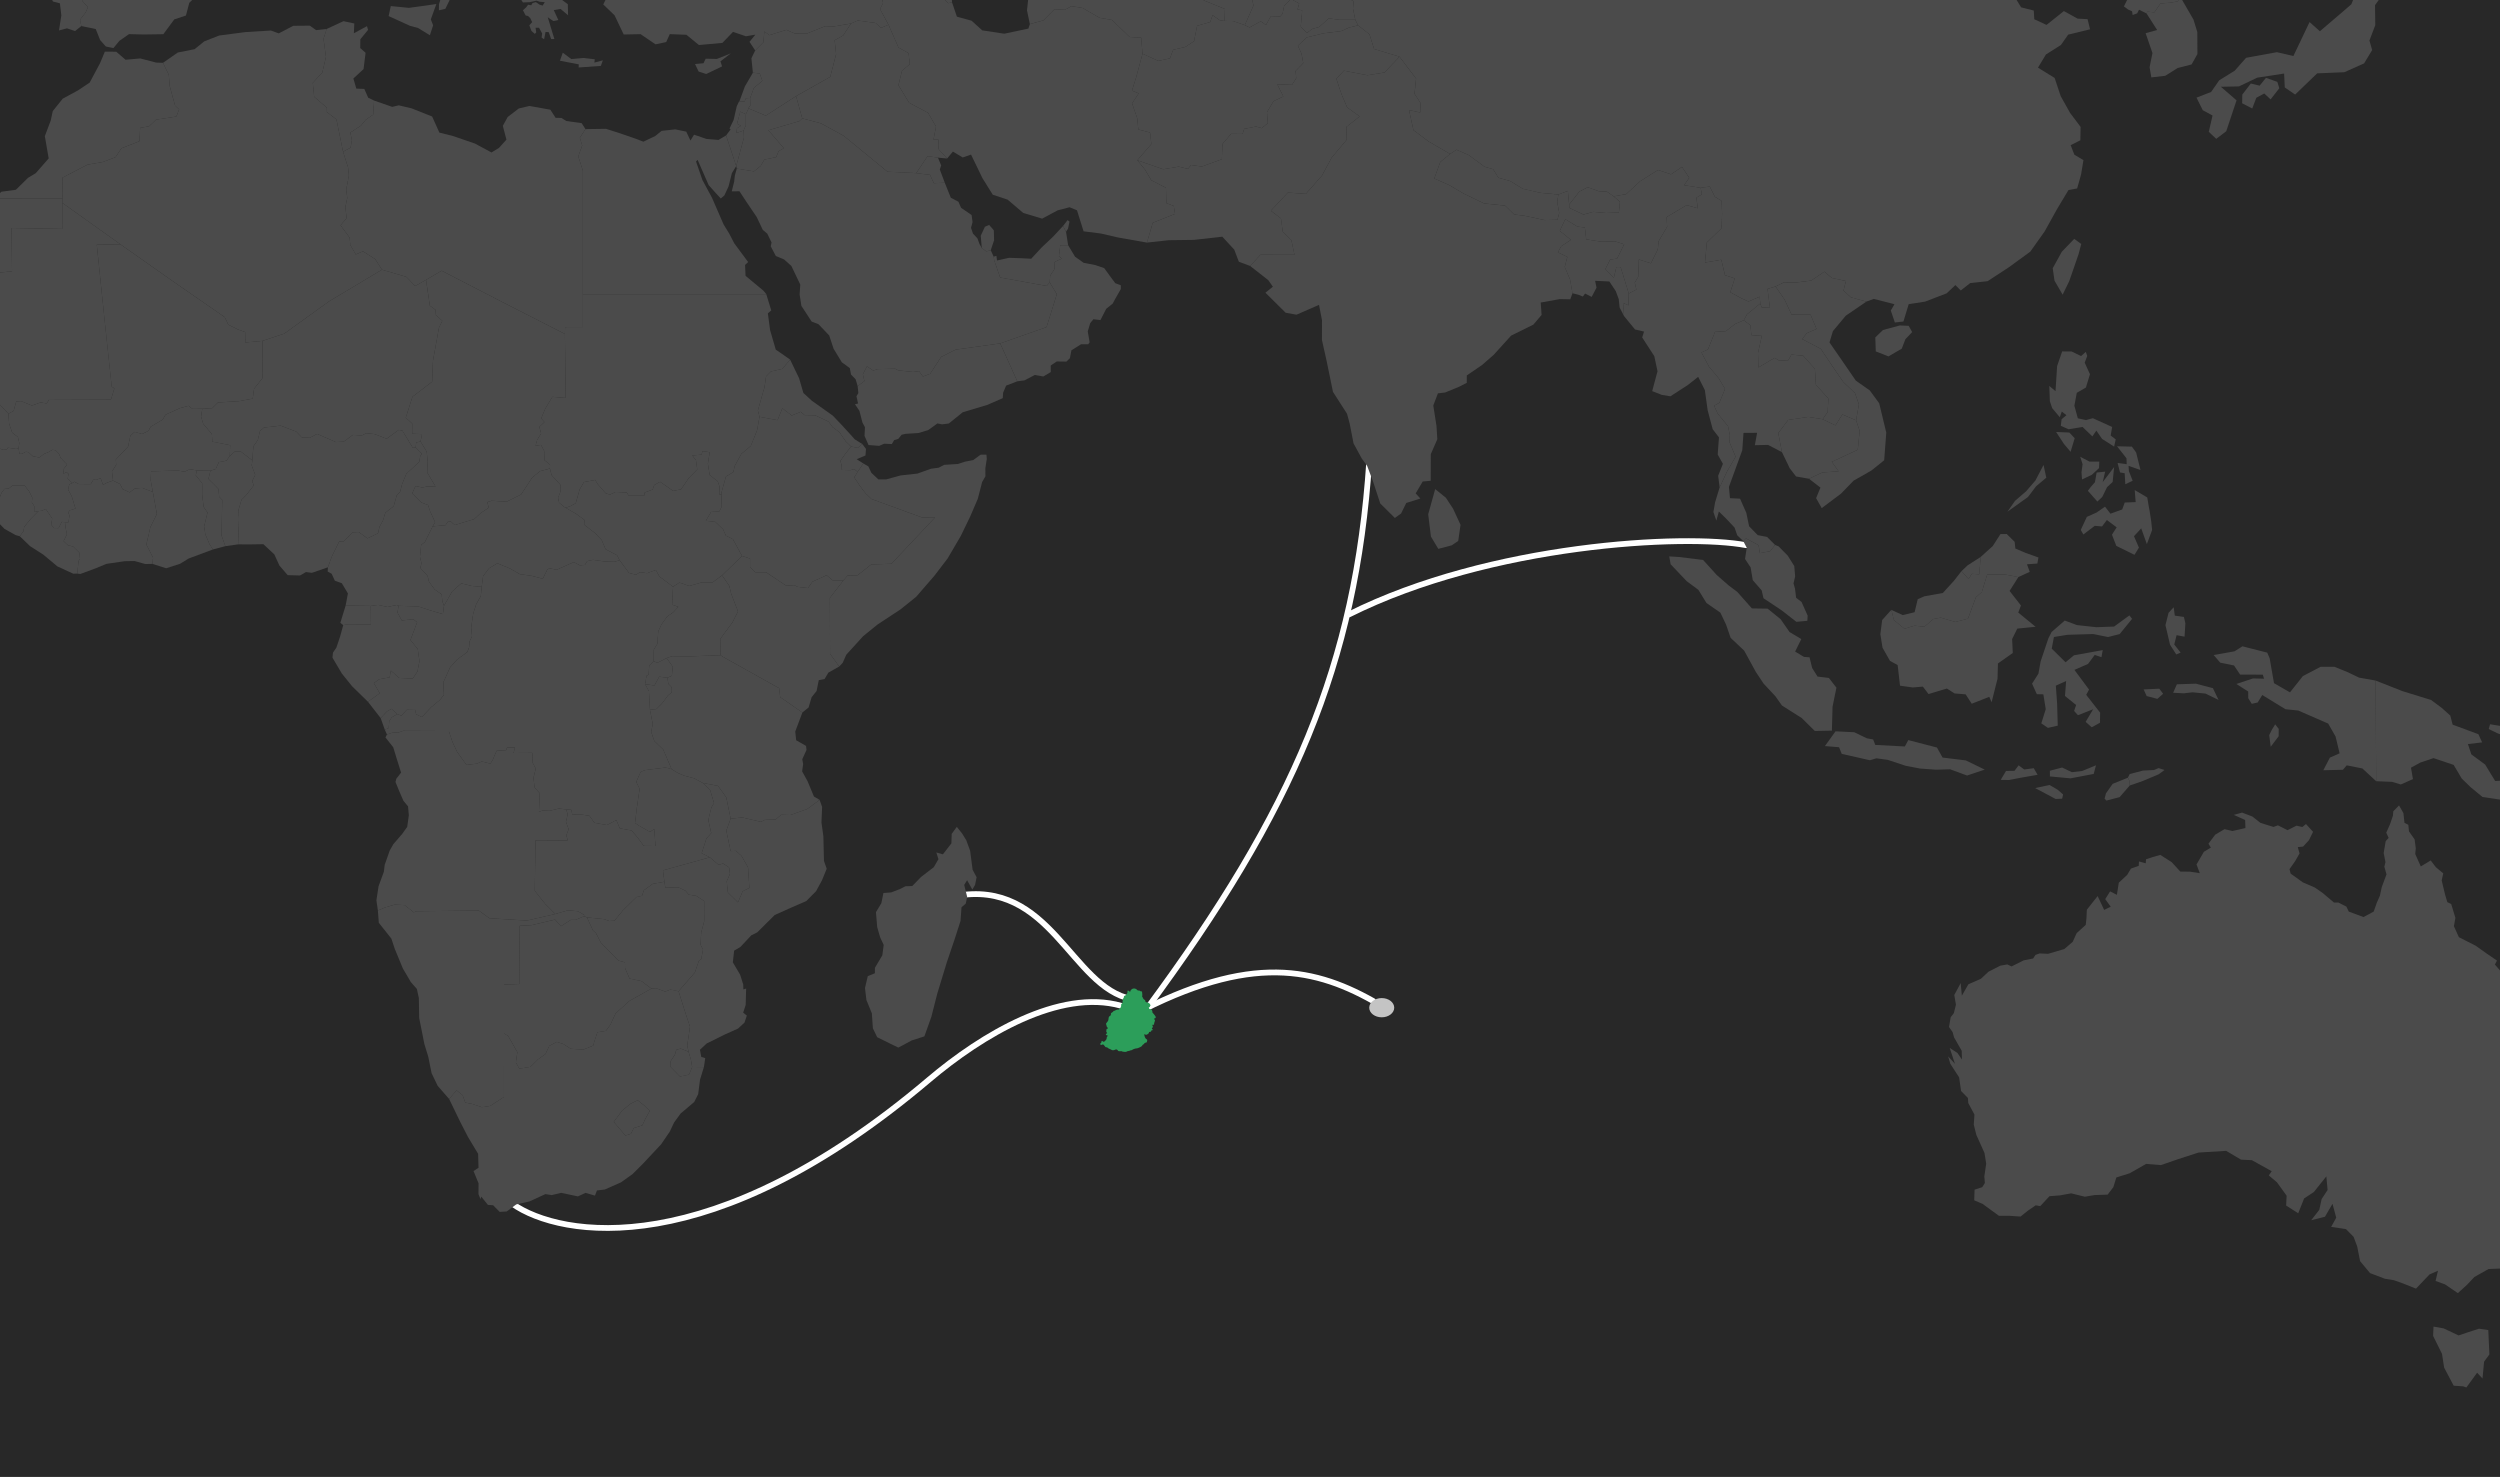 <svg width="1300" height="768" viewBox="0 0 1300 768" fill="none" xmlns="http://www.w3.org/2000/svg">
<rect x="0" y="0" width="1300" height="768" fill="#333333" stroke="none"/>
<g id="world">
<g clip-path="url(#clip0)">
<rect width="1300" height="768" fill="white"/>
<rect id="Rectangle 1" width="1300" height="768" fill="#282828"/>
<g id="cable-1">
<path id="Vector 1" d="M266.5 626C291.5 643.667 370.2 657.1 483 561.5C510.728 538 551 514 583 523" stroke="white" stroke-width="3" stroke-linecap="round" stroke-linejoin="round"/>
</g>
<g id="cable-3">
<path id="Vector 3" d="M908 283.5C876.333 277.5 775.1 282.7 701.5 319.5" stroke="white" stroke-width="3" stroke-linecap="round" stroke-linejoin="round"/>
</g>
<g id="cable-4">
<path id="Vector 4" d="M588.5 519.5C556.833 513.5 546.5 456.5 496.5 466" stroke="white" stroke-width="3" stroke-linecap="round" stroke-linejoin="round"/>
</g>
<g id="cable-5">
<path id="Vector 5" d="M714 520.5C681 502 646.5 496 583 531.117" stroke="white" stroke-width="3" stroke-linecap="round" stroke-linejoin="round"/>
</g>
<g id="cable-2">
<path id="Vector 2" d="M596 525C673 421 705 345 712 240" stroke="white" stroke-width="3" stroke-linecap="round" stroke-linejoin="round"/>
</g>
<g id="WorldMap">
<path id="Vector" d="M516.705 133.468L518.135 133.041L518.433 135.443L524.722 134.064L531.369 134.29L536.224 134.551L541.727 128.613L547.72 122.955L552.799 117.486L554.33 120.513L555.422 127.498L551.315 127.532L550.658 133.256L552.08 134.474L548.443 136.196L548.42 139.765L546.078 143.365L545.869 146.859L544.249 148.687L520.093 144.319L517.012 135.491L516.705 133.468Z" fill="#4B4B4B"/>
<path id="Vector_2" d="M594.108 27.933L602.302 31.659L608.365 30.352L610.041 25.89L616.384 24.402L620.913 21.387L622.518 13.405L629.291 11.461L630.552 7.873L634.344 10.57L636.766 10.882L641.24 10.948L647.302 13.072L649.759 14.296L655.574 11.069L658.286 13.009L660.877 8.397L665.681 8.61L666.916 7.125L667.767 3.032L671.227 -0.516L675.578 1.805L674.704 4.912L677.134 5.397L676.386 13.869L679.565 17.145L682.368 15.044L685.934 14.05L690.941 9.547L696.476 10.289L704.765 10.306L706.195 13.193L701.517 14.316L697.433 16.165L688.209 17.326L679.579 19.421L674.89 23.743L676.787 27.927L677.708 32.811L673.703 36.91L674.039 40.642L671.829 44.121L664.185 43.82L667.343 50.18L662.23 52.599L658.816 58.343L659.258 64.018L656.119 66.666L653.147 65.789L647.004 67.016L646.124 69.636L640.14 69.621L635.663 74.904L635.379 82.785L624.937 86.612L619.339 85.804L617.711 87.816L612.907 86.646L604.871 88.019L591.405 83.327L598.694 74.929L598.035 68.922L591.947 67.34L591.316 61.364L588.685 53.786L592.124 48.549L588.625 47.131L590.832 40.106L594.108 27.933Z" fill="#4B4B4B"/>
<path id="Vector_3" d="M233.397 380.135L235.378 386.119L237.685 390.943L239.534 393.546L242.612 397.759L247.926 397.105L250.577 395.97L255.017 397.108L256.221 395.093L258.239 390.401L263.223 390.089L263.656 388.696L267.757 388.665L267.058 391.562L276.809 391.494L276.955 396.561L278.583 399.674L277.399 404.54L277.99 409.513L280.67 412.52L280.24 422.181L282.229 421.436L285.723 421.637L290.702 420.419L294.362 420.897L295.21 423.422L294.296 427.375L295.709 431.201L294.511 434.262L295.196 437.088L278.463 436.985L278.093 463.233L283.516 470.046L288.761 475.271L273.991 478.688L254.536 477.501L248.966 473.488L216.389 473.85L215.173 474.437L210.381 470.657L205.17 470.407L200.361 471.832L196.491 473.422L195.735 468.169L196.847 460.854L199.618 453.273L200.037 449.731L202.645 442.313L204.56 438.951L209.177 433.592L211.754 429.954L212.597 423.915L212.175 419.304L209.773 416.4L207.632 411.482L205.657 406.627L206.087 404.947L208.558 401.746L206.119 393.955L204.474 388.567L200.447 383.483L201.212 381.923L204.528 380.846L206.858 380.995L209.676 380.032L233.397 380.135ZM202.138 378.584L200.094 379.433L197.945 373.402L201.189 369.943L203.617 368.596L206.629 371.344L203.703 373.027L202.39 375.088L202.138 378.584Z" fill="#4B4B4B"/>
<path id="Vector_4" d="M846.953 152.622L846.786 158.79L843.983 157.492L844.508 164.379L842.209 159.919L841.748 155.549L840.217 151.401L836.861 146.368L829.457 146.021L830.188 149.59L827.666 154.388L824.246 152.642L823.08 154.207L820.804 153.27L817.694 152.499L816.441 145.377L813.658 138.839L815.023 133.568L810.078 131.221L811.861 128.013L816.886 124.726L811.085 120.04L813.922 114.001L820.288 117.85L824.126 118.289L824.834 124.451L832.481 125.663L839.936 125.531L844.568 127.039L840.865 134.474L837.268 134.981L834.788 139.951L839.188 144.457L840.501 138.896L842.719 138.867L846.953 152.622Z" fill="#4B4B4B"/>
<path id="Vector_5" d="M79.466 255.792L73.966 253.703L70.199 254.01L67.39 256.048L63.776 254.339L62.371 251.657L58.757 249.888L58.224 245.17L60.417 241.72L60.23 238.96L66.611 232.192L67.789 226.575L69.993 224.571L73.877 225.678L77.247 224.007L78.339 221.894L84.573 218.206L86.11 215.629L93.619 212.201L98.045 211.026L100.048 212.611L105.202 212.574L104.565 216.575L105.643 220.327L110.169 225.692L110.421 229.662L119.685 231.519L119.504 237.114L117.747 239.553L113.82 240.315L112.181 243.875L109.418 244.795L102.381 244.623L98.664 243.975L96.07 245.288L92.519 244.695L78.557 245.079L78.368 249.688L79.466 255.792Z" fill="#4B4B4B"/>
<path id="Vector_6" d="M337.978 369.091L337.468 359.441L335.447 355.807L340.325 356.434L342.787 351.886L347.058 352.407L347.523 355.554L349.254 357.366L349.328 359.965L347.345 361.639L344.218 365.81L341.3 368.71L337.978 369.091Z" fill="#4B4B4B"/>
<path id="Vector_7" d="M123.819 283.069L117.178 284.01L115.197 278.466L115.564 259.951L113.945 258.283L113.641 254.311L110.849 251.47L108.393 249.074L109.416 244.795L112.179 243.875L113.819 240.315L117.745 239.553L119.502 237.114L122.2 234.723L125.08 234.7L131.208 239.398L130.896 242.104L132.701 246.93L131.119 250.2L131.968 252.382L128.067 257.397L125.59 259.877L124.077 264.973L124.28 270.106L123.819 283.069Z" fill="#4B4B4B"/>
<path id="Vector_8" d="M1019.99 296.967L1023.17 293.969L1030.01 289.578L1029.65 293.528L1029.18 298.644L1025.34 298.389L1023.65 301.115L1019.99 296.967Z" fill="#4B4B4B"/>
<path id="Vector_9" d="M839.108 102.098L842.382 104.978L841.817 110.496L835.262 110.762L828.475 110.16L823.424 111.562L816.118 108.16L815.946 106.357L821.263 99.647L825.606 97.346L831.347 99.447L835.592 99.667L839.108 102.098Z" fill="#4B4B4B"/>
<path id="Vector_10" d="M308.316 483.78L309.932 485.285L312.46 490.175L321.555 499.504L324.997 500.421L325.017 503.434L327.382 508.865L333.596 510.184L338.718 514.076L327.348 520.441L320.133 526.933L317.456 532.757L315.04 536.056L310.666 536.758L309.256 540.975L308.442 543.735L303.303 545.798L296.762 545.36L292.921 542.878L289.536 541.803L285.615 543.855L283.649 548.105L279.842 550.783L275.824 554.769L270.066 555.684L268.274 552.542L269.014 547.117L264.25 538.71L262.08 537.386L262.078 511.989L270 511.688L270.235 481.393L276.22 481.115L288.608 478.174L291.68 481.637L296.811 478.343L299.247 478.326L303.778 476.435L305.223 477.062L308.316 483.78Z" fill="#4B4B4B"/>
<path id="Vector_11" d="M224.978 273.72L231.625 273.113L233.104 271.043L234.437 271.198L236.443 273.024L246.561 269.94L249.972 266.793L254.165 263.972L253.368 261.129L255.636 260.384L263.397 260.888L270.958 257.14L276.768 248.295L280.847 245.004L285.935 243.614L286.846 247.097L291.481 252.173L291.504 255.477L290.199 258.845L290.713 261.358L293.501 263.686L299.621 267.214L304.021 270.47L304.095 273.09L309.501 277.28L312.848 280.759L314.878 285.577L320.885 288.753L322.178 291.295L319.527 292.144L314.37 291.96L308.325 291.118L305.339 291.803L304.132 293.752L301.533 293.993L298.36 292.299L289.414 296.297L285.751 295.492L284.648 296.108L282.246 300.943L276.25 299.381L270.371 298.593L265.252 295.64L258.639 292.918L254.334 295.497L251.207 299.561L250.485 305.142L245.314 304.695L239.877 303.35L235.087 307.589L230.871 315.027L230.026 312.711L229.665 309.066L225.99 306.495L223.024 302.365L222.338 299.493L218.541 295.311L219.189 292.923L218.389 289.547L219.008 283.328L220.937 281.869L224.978 273.72Z" fill="#4B4B4B"/>
<path id="Vector_12" d="M206.622 371.344L203.613 368.596L201.182 369.943L197.941 373.402L191.34 364.921L197.459 360.504L194.429 355.219L197.184 353.21L202.607 352.23L203.246 348.69L207.54 352.525L214.633 352.863L217.101 349.089L218.116 343.778L217.239 337.544L213.435 332.823L216.915 323.577L214.911 321.992L208.933 322.643L206.685 318.515L207.27 315.03L217.411 315.345L223.909 317.452L230.295 319.341L230.871 315.027L235.087 307.59L239.876 303.351L245.314 304.695L250.484 305.142L250.006 309.971L247.601 314.242L246.027 319.226L245.027 326.303L245.448 330.828L244.138 333.597L243.938 336.523L243.015 339.071L237.724 342.918L234.041 347.031L230.55 354.792L230.819 361.37L228.79 363.93L224.106 367.839L219.38 372.858L216.376 371.439L215.86 369.172L211.483 369.094L208.735 372.158L206.622 371.344Z" fill="#4B4B4B"/>
<path id="Vector_13" d="M79.233 293.213L75.576 293.296L69.97 291.728L64.816 291.82L55.297 293.219L49.717 295.532L41.76 298.469L40.207 298.26L40.826 291.662L41.594 290.656L41.347 287.498L37.945 284.136L35.391 283.6L33.05 281.393L34.795 277.825L33.993 273.932L34.362 271.594L35.638 271.582L36.111 268.068L35.489 266.509L36.257 265.388L39.244 264.417L37.257 257.948L35.406 254.6L36.051 251.849L37.653 251.221L38.702 250.481L40.926 251.702L47.132 251.768L48.611 249.398L49.998 249.559L52.316 248.641L53.563 252.112L55.438 251.089L58.754 249.888L62.368 251.657L63.773 254.339L67.387 256.047L70.196 254.01L73.962 253.703L79.463 255.792L81.595 267.291L78.207 274.058L76.112 283.138L79.597 290.052L79.233 293.213Z" fill="#4B4B4B"/>
<path id="Vector_14" d="M207.274 315.03L206.271 314.594L201.516 315.623L196.632 314.554L192.814 315.079L179.736 314.895L180.908 308.587L177.769 303.302L174.101 301.943L172.467 298.358L170.409 297.211L170.501 294.996L172.57 289.324L176.394 281.579L178.718 281.507L183.505 276.801L186.552 276.669L191.063 279.974L196.586 277.266L197.337 273.921L199.143 270.676L200.387 266.595L204.683 263.27L206.306 257.61L208.011 255.807L209.143 251.593L211.27 246.411L218.037 240.115L218.464 237.403L219.338 235.93L216.157 232.674L216.415 230.069L218.685 229.599L221.881 234.838L222.417 240.252L222.124 245.658L226.498 253.038L222.01 252.958L219.743 253.537L216.079 252.723L214.331 256.546L219.078 261.267L222.577 262.637L223.707 265.979L226.243 271.539L224.982 273.72L220.941 281.869L219.012 283.327L218.393 289.547L219.192 292.923L218.545 295.311L222.342 299.493L223.027 302.364L225.994 306.495L229.668 309.066L230.029 312.711L230.875 315.027L230.299 319.341L223.913 317.452L217.415 315.345L207.274 315.03Z" fill="#4B4B4B"/>
<path id="Vector_15" d="M374.632 31.903L380.061 27.721L372.755 30.656L366.965 30.521L365.804 32.886L365.237 32.937L361.419 33.299L363.297 37.217L367.232 38.478L375.469 34.523L375.217 33.737L374.632 31.903Z" fill="#4B4B4B"/>
<path id="Vector_16" d="M448.409 230.908L450.312 233.439L450.06 236.83L445.474 238.782L448.925 241.014L445.964 245.368L444.181 243.918L442.246 244.497L437.758 244.359L437.629 241.883L437.001 239.636L439.721 235.809L442.544 232.195L445.987 232.906L448.409 230.908Z" fill="#4B4B4B"/>
<path id="Vector_17" d="M382.844 86.343L380.585 90.028L378.857 96.916L376.67 101.633L374.796 103.21L372.119 100.292L368.493 96.245L362.758 83.124L361.932 83.961L365.263 93.628L370.195 102.748L376.269 116.712L379.238 121.542L381.818 126.535L389.029 136.257L387.433 137.781L387.691 143.439L397.052 151.212L398.465 152.978H366.59H335.408H303.1V120.797V88.753L300.689 81.341L302.759 75.62L301.515 71.636L304.427 67.145L315.118 66.987L322.851 69.467L330.831 72.23L334.551 73.68L340.739 70.725L344.047 68.042L351.135 67.268L356.85 68.452L359.037 73.089L360.903 70.037L367.343 72.244L373.609 72.774L377.562 70.421L382.844 86.343Z" fill="#4B4B4B"/>
<path id="Vector_18" d="M-3.409 103.287L-8.505 112.459L-13.857 115.712L-16.76 121.206L-16.949 125.918L-19.076 131.055L-21.782 132.47L-26.256 138.034L-29.019 144.176L-28.5 147.111L-31.131 151.614L-34.215 153.964L-34.597 157.948L-34.941 161.568L-33.189 158.71L-1.718 158.765L-3.24 146.314L-1.274 141.854L6.256 141.072L5.995 118.57L32.373 119.037L32.396 105.488L32.551 103.746L32.548 103.161L-3.309 103.201L-3.409 103.287Z" fill="#4B4B4B"/>
<path id="Vector_19" d="M442.544 232.195L439.798 229.547L436.493 224.738L432.93 222.101L430.852 219.257L423.856 215.953L418.347 215.855L416.41 214.13L411.697 216.07L406.819 212.321L404.308 218.481L394.953 216.758L394.099 213.454L397.558 201.27L398.352 195.732L400.883 193.17L406.802 191.794L410.869 187.008L415.535 196.698L417.751 204.339L422.153 208.38L433.123 216.188L437.588 220.885L441.945 225.626L444.458 228.443L448.408 230.908L445.986 232.906L442.544 232.195Z" fill="#4B4B4B"/>
<path id="Vector_20" d="M29.581 -36.094L29.985 -43.795L26.703 -48.53L38.071 -56.484L47.905 -54.486L58.696 -54.555L67.249 -52.672L73.919 -53.251L86.909 -52.884L90.113 -48.613L104.906 -43.652L107.826 -46.005L116.869 -41.09L126.185 -42.494L126.615 -36.217L118.999 -29.092L108.701 -26.845L107.984 -23.285L103.046 -17.458L99.95 -8.986L103.083 -3.099L98.434 1.464L96.697 8.062L90.629 10.074L84.937 17.784L74.739 17.936L67.077 17.747L62.044 21.261L58.974 25.004L55.042 24.184L52.067 20.834L49.788 15.098L42.287 13.545L41.616 10.217L44.594 6.428L45.698 3.668L42.926 0.639L45.145 -6.097L41.926 -12.302L45.397 -13.159L45.721 -18.092L47.025 -19.628L47.128 -27.868L50.843 -30.751L48.596 -36.123L43.912 -36.501L42.536 -35.142L37.79 -35.131L35.778 -40.407L32.496 -38.831L29.581 -36.094Z" fill="#4B4B4B"/>
<path id="Vector_21" d="M406.818 212.322L411.696 216.07L416.408 214.13L418.346 215.856L423.855 215.953L430.851 219.258L432.929 222.101L436.492 224.738L439.797 229.547L442.543 232.195L439.719 235.81L436.999 239.636L437.627 241.883L437.756 244.359L442.245 244.497L444.179 243.918L445.962 245.368L444.211 248.249L447.177 252.717L450.141 256.618L453.211 259.504L479.485 269.089L486.247 269.037L463.535 293.158L453.067 293.511L445.905 299.154L440.751 299.304L438.553 301.826L433.061 301.823L429.822 299.12L422.479 302.468L420.106 305.801L414.746 305.171L412.966 304.248L411.083 304.468L408.543 304.388L398.371 297.592H392.779L390.033 294.956V290.459L385.86 289.111L381.108 280.378L377.439 278.512L376.029 275.297L371.959 271.373L367.02 270.794L369.758 266.202L374.025 266.005L375.226 263.54L375.12 256.268L377.497 247.782L381.303 245.506L382.111 242.178L385.556 235.95L390.403 231.9L393.67 223.826L394.952 216.758L404.307 218.481L406.818 212.322Z" fill="#4B4B4B"/>
<path id="Vector_22" d="M191.34 364.921L183.082 356.847L177.771 350.252L172.89 342.003L173.148 339.352L174.905 336.801L176.857 330.989L178.476 325.07L181.185 324.609L192.879 324.689L192.81 315.079L196.628 314.554L201.512 315.623L206.267 314.594L207.27 315.03L206.686 318.515L208.933 322.642L214.912 321.992L216.915 323.577L213.436 332.823L217.239 337.544L218.116 343.777L217.102 349.088L214.634 352.863L207.54 352.525L203.246 348.69L202.607 352.23L197.184 353.21L194.43 355.219L197.459 360.504L191.34 364.921Z" fill="#4B4B4B"/>
<path id="Vector_23" d="M110.711 285.721L98.11 290.415L93.642 293.164L86.399 295.489L79.236 293.213L79.6 290.052L76.115 283.138L78.21 274.058L81.598 267.291L79.466 255.792L78.368 249.687L78.557 245.079L92.518 244.695L96.07 245.288L98.664 243.975L102.381 244.623L101.788 247.157L105.144 251.344L105.13 257.228L105.895 263.597L107.913 266.54L106.133 273.8L106.772 277.804L108.916 282.9L110.711 285.721Z" fill="#4B4B4B"/>
<path id="Vector_24" d="M34.363 271.593L32.09 271.384L30.454 274.629L28.181 274.588L26.616 272.874L27.149 269.639L23.787 264.697L21.689 265.606L19.972 265.786L17.759 266.248L17.851 263.287L16.558 261.175L16.819 258.822L15.076 255.42L12.841 252.522L6.415 252.513L4.54 254.041L2.327 254.224L0.955 255.973L0.026 258.217L-4.268 261.774L-7.793 256.987L-10.917 253.817L-12.975 252.768L-14.982 251.155L-15.896 247.569L-17.071 245.778L-19.407 244.445L-15.833 240.478L-13.397 240.627L-11.299 239.26L-9.527 239.246L-8.26 238.165L-8.945 235.463L-8.063 234.608L-7.916 231.834L-4.038 231.92L1.74 233.915L3.511 233.731L4.113 232.82L8.496 233.468L9.656 233.006L10.118 235.999L11.393 235.99L13.492 234.901L14.824 235.173L17.054 237.245L20.494 237.899L22.698 236.133L25.295 235.038L27.226 233.895L28.834 234.11L30.62 235.904L31.577 238.157L34.871 241.57L33.222 243.666L32.91 246.311L34.621 245.511L35.624 246.46L35.2 248.879L37.654 251.221L36.051 251.848L35.407 254.6L37.258 257.948L39.245 264.416L36.258 265.388L35.49 266.509L36.112 268.068L35.639 271.582L34.363 271.593Z" fill="#4B4B4B"/>
<path id="Vector_25" d="M178.481 325.07L176.976 323.867L179.736 314.896L192.815 315.079L192.884 324.689L181.19 324.609L178.481 325.07Z" fill="#4B4B4B"/>
<path id="Vector_26" d="M292.652 27.391L297.046 30.705L303.3 30.146L309.279 30.842L309.087 32.548L313.466 31.372L312.46 34.259L300.886 35.09L300.967 33.476L291.161 31.567L292.652 27.391ZM315.991 -32.677L313.504 -26.014L311.595 -24.827L306.699 -25.125L302.506 -26.128L292.772 -23.38L298.344 -17.47L294.262 -15.767L289.785 -15.756L285.535 -21.155L284.027 -18.851L285.821 -12.614L289.843 -7.75L286.813 -5.492L291.29 -0.763L295.269 2.198L295.389 7.93L291.497 4.646L287.954 5.245L290.324 10.401L287.696 10.945L284.83 8.956L288.269 20.283L286.598 20.323L285.32 16.703L283.677 16.632L282.932 20.41L281.631 19.552L281.923 17.434L280.315 14.439H278.489L278.828 16.855L278.111 17.621L276.346 16.073L275.248 13.147L276.735 11.516L275.712 9.395L274.543 8.3L273.33 8.031L271.923 5.328L273.594 3.84L274.617 2.453L276.225 2.745L276.945 1.57L278.636 1.103L280.593 2.424L282.178 2.909L283.285 1.126L280.596 0.885L279.005 0.329L275.423 1.132L271.929 1.269L268.796 -3.434L268.277 -4.162L268.756 -6.002L264.677 -9.312L264.133 -12.265L267.87 -17.323L268.352 -20.734L270.963 -22.262L271.123 -25.036L276.38 -25.974L279.444 -28.295L283.801 -28.089L285.122 -29.943L286.653 -30.298L292.597 -29.992L299.032 -32.927L304.696 -29.198L311.999 -30.204L312.088 -35.532L315.991 -32.677Z" fill="#4B4B4B"/>
<path id="Vector_27" d="M389.252 56.377L387.853 59.366L384.944 58.053L383.264 64.347L385.282 65.405L383.23 66.698L382.883 69.165L386.661 67.896L386.85 71.536L382.846 86.342L377.564 70.421L379.902 67.334L379.355 66.801L381.479 62.401L383.11 55.253L384.259 52.837L384.48 52.739L387.171 52.757L387.91 51.083L390.066 50.957L390.189 54.863L389.1 56.311L389.252 56.377Z" fill="#4B4B4B"/>
<path id="Vector_28" d="M226.92 2.086L224.025 10.063L225.226 13.178L223.54 18.323L217.392 14.56L213.305 13.479L202.086 8.36L203.213 3.155L212.617 4.084L220.814 2.975L226.92 2.086ZM176.207 -28.92L181.028 -21.405L179.899 -7.616L176.244 -8.269L172.966 -4.827L169.922 -7.561L169.601 -20.127L167.766 -26.16L172.186 -25.63L176.207 -28.92ZM201.654 -90.849L213.147 -87.837L212.276 -82.13L214.199 -77.237L207.802 -78.909L201.267 -74.847L201.711 -69.212L200.728 -65.999L203.362 -60.298L210.897 -54.707L214.939 -45.63L223.881 -36.896L230.178 -36.962L232.136 -34.586L229.88 -32.451L237.078 -28.596L242.979 -25.386L249.869 -19.886L250.703 -17.928L249.202 -14.185L244.742 -19.069L237.76 -20.797L234.377 -14.027L240.184 -10.175L239.23 -4.79L235.874 -4.179L231.58 4.583L228.232 5.362L228.264 2.255L229.903 -3.228L231.649 -5.423L228.51 -11.413L226.06 -16.667L222.723 -17.971L220.35 -22.508L215.185 -24.429L211.708 -28.691L205.761 -29.381L199.481 -34.205L192.129 -41.221L186.666 -47.493L184.158 -58.392L180.16 -59.688L173.622 -63.377L169.922 -61.863L165.278 -56.699L161.939 -55.885L162.859 -60.711L158.502 -62.127L156.43 -70.837L159.216 -74.3L156.852 -78.593L157.184 -81.843L160.644 -79.379L164.519 -79.923L169.024 -83.832L170.417 -82.001L174.244 -82.368L175.984 -87.04L181.931 -85.584L185.471 -87.544L186.107 -92.331L190.977 -90.665L191.911 -92.892L199.854 -94.933L201.654 -90.849Z" fill="#4B4B4B"/>
<path id="Vector_29" d="M387.851 59.366L389.25 56.377L398.204 60.134L413.943 49.988L417.182 61.57L415.651 62.995L399.554 67.712L407.565 77.045L404.908 78.618L403.584 81.716L397.453 82.992L395.53 86.308L392.056 89.128L383.114 87.672L382.844 86.342L386.848 71.536L386.659 67.896L387.849 65.139L387.851 59.366Z" fill="#4B4B4B"/>
<path id="Vector_30" d="M1184.21 42.573L1185.24 45.881L1180.71 51.685L1177.41 48.612L1173.29 50.839L1171.16 56.417L1165.92 53.706L1165.99 49.168L1170.43 43.428L1175 44.545L1178.31 40.484L1184.21 42.573ZM1235.14 13.101L1232.11 21.072L1233.52 26.033L1229.33 32.958L1219.06 37.549L1204.93 38.145L1193.48 49.163L1188.08 45.471L1187.75 38.24L1173.77 40.381L1164.26 44.932L1154.85 45.116L1163 52.175L1157.64 68.257L1152.44 72.192L1148.56 68.558L1150.53 60.071L1145.44 57.314L1142.18 50.776L1149.78 47.824L1153.99 41.765L1162.07 36.749L1167.97 30.063L1183.97 27.131L1192.56 29.143L1200.97 11.464L1206.33 16.253L1218.12 6.188L1222.69 2.241L1227.74 -10.322L1226.36 -22.073L1229.76 -28.759L1238.3 -30.714L1242.68 -16.074L1242.44 -7.653L1235.01 2.671L1235.14 13.101ZM1258.72 -61.221L1264.37 -58.845L1270.06 -63.577L1271.84 -51.115L1259.92 -48.112L1252.89 -37.326L1240.25 -44.73L1235.88 -32.915L1226.94 -32.755L1225.83 -43.477L1229.81 -51.895L1238.39 -52.505L1240.74 -67.928L1243.11 -76.782L1252.56 -64.982L1258.72 -61.221Z" fill="#4B4B4B"/>
<path id="Vector_31" d="M431.629 339.983L436.39 346.572L430.76 349.762L428.774 353.095L425.765 353.68L424.624 359.312L422.044 362.539L420.474 367.862L417.237 370.507L405.704 362.505L405.156 357.868L376.015 341.594L374.657 340.717L374.577 332.256L376.878 329.023L380.831 323.737L383.757 317.916L380.22 308.745L379.28 304.732L375.471 299.177L380.415 294.394L385.864 289.111L390.037 290.458V294.955L392.783 297.592H398.375L408.547 304.388L411.087 304.468L412.97 304.248L414.75 305.17L420.109 305.801L422.483 302.468L429.826 299.12L433.065 301.823L438.556 301.826L431.534 310.897L431.629 339.983Z" fill="#4B4B4B"/>
<path id="Vector_32" d="M933.944 247.762L930.676 243.525L926.612 235.102L924.709 225.213L929.857 218.378L940.247 216.801L947.779 217.985L954.412 221.212L958.049 215.532L965.169 218.567L967.032 224.053L966.043 233.872L952.534 240.152L956.063 245.085L947.627 245.675L940.671 248.948L933.944 247.762Z" fill="#4B4B4B"/>
<path id="Vector_33" d="M1152.07 -41.649L1153.2 -39.754L1150.15 -40.402L1146.66 -36.747L1144.26 -33.096L1144.56 -25.449L1140.41 -23.11L1138.98 -21.253L1135.95 -18.149L1130.6 -16.426L1127.11 -13.626L1126.86 -9.132L1125.92 -7.988L1129.12 -6.312L1133.67 -1.806L1132.51 0.667L1129.09 1.341L1123.41 1.834L1120.28 6.42L1116.69 6.059L1116.19 6.976L1112.29 5.05L1111.32 6.953L1108.96 7.793L1108.68 5.887L1106.6 4.958L1104.44 3.339L1106.64 -1.153L1108.53 -2.356L1107.82 -4.231L1109.86 -9.794L1109.33 -11.491L1104.64 -12.62L1100.85 -15.415L1107.39 -22.142L1116.25 -27.828L1121.77 -35.406L1125.59 -32.047L1132.53 -31.657L1131.28 -37.318L1143.69 -41.972L1146.88 -48.08L1152.07 -41.649Z" fill="#4B4B4B"/>
<path id="Vector_34" d="M1133.67 -1.806L1140.61 10.18L1142.6 16.686L1142.66 28.108L1139.63 33.502L1132.35 35.377L1125.93 39.412L1118.69 40.243L1117.79 34.947L1119.28 27.592L1115.73 17.271L1121.7 15.589L1116.19 6.976L1116.7 6.059L1120.28 6.42L1123.41 1.834L1129.09 1.341L1132.52 0.667L1133.67 -1.806Z" fill="#4B4B4B"/>
<path id="Vector_35" d="M487.738 81.975L489.415 86.039L488.695 88.134L491.284 95.024L485.6 95.259L483.599 90.914L476.439 90.031L482.335 81.204L487.738 81.975Z" fill="#4B4B4B"/>
<path id="Vector_36" d="M40.211 298.26L38.107 298.329L29.824 294.511L22.52 288.409L15.673 284.021L10.261 278.836L12.185 276.263L12.609 273.924L16.235 269.55L19.975 265.787L21.692 265.606L23.79 264.698L27.152 269.639L26.619 272.875L28.184 274.589L30.457 274.629L32.094 271.384L34.367 271.594L33.997 273.932L34.799 277.825L33.054 281.393L35.396 283.6L37.949 284.136L41.352 287.498L41.598 290.656L40.83 291.662L40.211 298.26Z" fill="#4B4B4B"/>
<path id="Vector_37" d="M335.073 574.924L337.862 577.684L335.394 582.153L334.03 585.162L329.55 586.607L328.074 589.567L325.196 590.493L319.169 583.371L323.454 577.55L327.807 573.973L331.565 572.113L335.073 574.924Z" fill="#4B4B4B"/>
<path id="Vector_38" d="M500.344 433.48L502.477 436.962L504.466 442.379L505.761 452.287L507.839 456.154L507.043 460.126L505.621 462.571L502.892 457.71L501.379 460.163L502.915 466.32L502.199 469.854L499.983 471.783L499.476 478.879L496.311 488.702L492.347 500.401L487.383 516.667L484.305 528.745L480.673 538.92L474.135 541.009L467.122 544.749L462.493 542.491L456.112 539.329L453.894 534.689L453.364 526.93L450.535 520L449.798 513.783L451.24 507.584L454.937 506.099L454.96 503.25L458.801 496.787L459.526 491.382L457.66 487.375L456.138 482.058L455.496 474.325L458.305 469.65L459.383 464.365L463.387 464.059L467.87 462.356L470.845 460.854L474.373 460.742L478.956 456.019L485.569 450.929L487.982 446.784L486.887 443.267L490.301 444.256L494.729 438.55L494.878 433.626L497.541 429.971L500.344 433.48Z" fill="#4B4B4B"/>
<path id="Vector_39" d="M4.376 215.15L7.082 213.646L8.432 208.773L10.98 208.584L16.592 210.889L21.124 209.252L24.231 209.799L25.437 207.959L57.683 207.833L59.471 202.021L58.078 200.995L54.2 164.637L50.322 127.217L62.621 127.056L89.73 146.128L116.839 164.892L118.751 168.885L123.752 171.318L127.475 172.697L127.567 178.085L136.481 177.257L136.504 196.604L132.11 202.167L131.425 207.283L124.285 208.598L113.322 209.309L110.35 212.247L105.199 212.574L100.045 212.611L98.042 211.026L93.617 212.201L86.107 215.629L84.571 218.206L78.337 221.895L77.245 224.007L73.874 225.678L69.99 224.571L67.786 226.575L66.608 232.193L60.228 238.96L60.414 241.72L58.221 245.171L58.755 249.888L55.438 251.089L53.564 252.112L52.317 248.641L49.998 249.559L48.611 249.398L47.132 251.768L40.926 251.703L38.702 250.482L37.653 251.221L35.2 248.879L35.624 246.46L34.621 245.512L32.91 246.311L33.222 243.666L34.87 241.571L31.577 238.157L30.619 235.904L28.834 234.11L27.226 233.895L25.294 235.039L22.697 236.134L20.493 237.899L17.054 237.246L14.824 235.173L13.491 234.901L11.393 235.99L10.117 235.999L9.656 233.007L10.026 230.459L9.338 227.289L6.331 224.984L4.743 220.278L4.376 215.15Z" fill="#4B4B4B"/>
<path id="Vector_40" d="M902.167 168.507L897.481 172.192L891.806 172.574L888.143 181.717L884.749 183.247L888.636 190.619L893.735 196.724L897.025 202.218L894.085 209.435L891.31 210.963L893.228 215.107L898.587 221.654L899.508 226.239L899.382 230.046L902.523 237.501L898.109 245.096L894.217 253.439L893.443 247.415L895.911 241.184L893.208 236.357L893.861 227.443L890.599 223.19L887.98 213.33L886.527 202.863L883.053 195.961L877.759 200.143L868.624 206.07L864.118 205.331L859.139 203.382L861.908 193.052L860.232 185.199L853.932 175.468L854.915 172.416L850.211 171.327L844.51 164.379L843.986 157.492L846.789 158.79L846.955 152.622L850.919 150.576L850.071 146.904L851.885 143.949L852.197 134.927L858.478 136.922L862.06 129.693L862.47 125.4L866.904 117.965L866.661 112.866L877.065 106.669L882.809 108.294L882.147 102.754L884.964 101.097L884.36 97.661L889.06 96.987L891.746 102.318L895.251 104.471L895.489 111.344L895.165 118.701L887.555 126.096L886.589 136.515L895.074 135.061L896.991 143.09L902.079 144.772L899.74 151.957L905.707 155.19L909.187 156.775L915.08 154.27L915.324 157.824L908.485 163.396L906.773 166.538L902.167 168.507Z" fill="#4B4B4B"/>
<path id="Vector_41" d="M379.931 425.724L377.681 431.926L379.931 442.577L382.72 442.459L385.62 445.111L388.985 451.067L389.67 461.711L386.191 463.46L383.737 469.241L378.495 464.093L377.899 458.243L379.59 454.394L379.125 451.084L375.952 448.997L373.74 449.754L369.114 445.801L364.889 443.669L367.328 436.048L369.856 433.202L368.314 426.435L369.928 419.837L371.298 417.636L369.254 410.751L365.459 407.143L373.338 408.65L374.955 410.889L377.681 414.669L379.931 425.724Z" fill="#4B4B4B"/>
<path id="Vector_42" d="M233.546 571.468L227.573 564.615L224.429 558.037L222.655 549.332L220.674 542.904L217.98 529.367L217.799 518.96L216.77 514.248L213.646 510.697L209.496 503.611L205.274 493.397L203.517 488.08L196.979 479.854L196.492 473.422L200.358 471.832L205.171 470.407L210.382 470.656L215.171 474.44L216.386 473.849L248.961 473.488L254.53 477.504L273.986 478.69L288.759 475.274L295.34 473.371L300.548 473.852L303.72 475.741L303.781 476.435L299.249 478.326L296.813 478.343L291.682 481.637L288.61 478.174L276.222 481.115L270.237 481.393L270.002 511.688L262.08 511.989L262.083 537.386L262.074 570.416L254.9 575.076L250.583 575.744L245.53 574.019L241.924 573.354L240.569 569.461L237.396 566.976L233.546 571.468Z" fill="#4B4B4B"/>
<path id="Vector_43" d="M119.501 237.114L119.682 231.519L110.418 229.662L110.166 225.692L105.64 220.327L104.562 216.575L105.199 212.574L110.349 212.247L113.321 209.309L124.285 208.598L131.425 207.283L132.11 202.167L136.504 196.604L136.481 177.257L147.814 173.482L171.082 156.715L198.621 140.229L211.332 143.978L215.852 148.739L221.539 145.52L223.514 158.925L226.521 161.152L226.65 163.872L229.992 166.796L228.243 170.458L225.148 187.598L224.723 198.478L214.474 206.32L211.003 217.211L214.351 220.261L214.331 225.549L219.484 225.738L218.681 229.599L216.411 230.069L216.153 232.674L214.66 232.855L209.223 223.884L207.334 223.554L201.051 228.143L194.829 225.749L190.503 225.271L188.185 226.423L183.473 226.174L178.732 229.668L174.633 229.865L164.908 225.629L161.099 227.644L156.997 227.504L153.985 224.405L145.931 221.338L137.292 222.313L135.199 224.09L134.067 228.808L131.766 232.109L131.207 239.398L125.079 234.7L122.198 234.723L119.501 237.114Z" fill="#4B4B4B"/>
<path id="Vector_44" d="M170.5 294.996L162.16 297.879L159.107 297.458L156.017 299.252L149.591 299.077L145.289 294.067L142.641 288.263L136.951 282.975L130.912 283.075L123.821 283.069L124.282 270.106L124.079 264.973L125.592 259.877L128.069 257.397L131.97 252.382L131.121 250.2L132.703 246.93L130.898 242.104L131.21 239.398L131.769 232.109L134.071 228.807L135.203 224.09L137.295 222.313L145.934 221.338L153.988 224.405L157 227.503L161.102 227.644L164.911 225.629L174.636 229.865L178.735 229.667L183.476 226.173L188.188 226.423L190.507 225.271L194.832 225.749L201.054 228.143L207.337 223.554L209.226 223.883L214.663 232.855L216.157 232.674L219.338 235.93L218.464 237.403L218.037 240.114L211.27 246.411L209.143 251.593L208.011 255.807L206.305 257.609L204.683 263.27L200.387 266.595L199.143 270.676L197.337 273.921L196.586 277.266L191.063 279.974L186.551 276.669L183.504 276.801L178.718 281.507L176.393 281.579L172.57 289.323L170.5 294.996Z" fill="#4B4B4B"/>
<path id="Vector_45" d="M810.37 101.152L809.748 105.038L810.806 110.745L809.886 114.285L803.193 114.434L793.525 112.35L787.314 111.502L782.68 106.936L771.665 105.772L761.183 100.708L753.605 96.259L745.82 92.814L748.938 84.242L754.04 80.054L757.371 77.838L763.814 80.685L771.928 86.686L776.443 88.005L779.143 92.399L785.385 94.198L791.909 98.188L801.001 100.266L810.37 101.152Z" fill="#4B4B4B"/>
<path id="Vector_46" d="M387.849 59.366L387.846 65.139L386.657 67.896L382.879 69.166L383.226 66.698L385.278 65.405L383.261 64.348L384.94 58.054L387.849 59.366Z" fill="#4B4B4B"/>
<path id="Vector_47" d="M29.579 -36.094L32.494 -38.831L35.776 -40.407L37.788 -35.131L42.535 -35.142L43.91 -36.501L48.594 -36.123L50.841 -30.752L47.126 -27.868L47.023 -19.628L45.719 -18.092L45.395 -13.159L41.924 -12.302L45.143 -6.097L42.924 0.639L45.696 3.668L44.593 6.428L41.614 10.217L42.285 13.545L39.055 16.145L34.819 14.737L30.671 15.841L31.898 7.973L31.144 1.731L27.547 0.791L25.627 -3.087L26.266 -9.837L29.47 -13.606L30.041 -17.828L31.717 -24.154L31.537 -28.648L29.932 -32.477L29.579 -36.094Z" fill="#4B4B4B"/>
<path id="Vector_48" d="M510.525 128.994L509.992 122.571L512.159 117.916L514.354 116.959L516.785 119.745L516.926 124.93L515.183 130.115L512.953 130.739L510.525 128.994Z" fill="#4B4B4B"/>
<path id="Vector_49" d="M445.983 200.805L444.94 197.251L442.515 194.735L441.896 191.399L437.746 188.395L433.464 181.341L431.196 174.454L425.639 168.61L422.053 167.211L416.731 159.066L415.802 153.093L416.143 147.974L411.534 138.338L407.765 134.927L403.425 133.115L400.783 128.08L401.221 126.088L398.989 121.502L396.641 119.521L393.503 112.895L388.61 105.663L384.511 99.461L380.51 99.504L381.76 94.52L382.115 91.327L383.113 87.672L392.055 89.129L395.529 86.308L397.452 82.992L403.583 81.717L404.907 78.618L407.564 77.045L399.553 67.713L415.65 62.995L417.181 61.571L426.86 64.127L438.835 70.696L461.495 89.301L476.437 90.031L483.597 90.914L485.598 95.259L491.281 95.024L494.428 102.84L498.381 104.901L499.76 108.06L505.237 111.826L505.724 115.512L504.925 118.475L505.939 121.459L508.249 123.938L509.321 126.836L510.522 128.994L512.95 130.739L515.18 130.115L516.705 133.468L517.012 135.492L520.093 144.319L544.249 148.687L545.869 146.859L549.552 152.978L544.195 170.095L520.087 178.57L496.913 181.806L489.412 185.592L483.654 194.394L479.902 195.787L477.893 193.001L474.812 193.419L467.044 192.582L465.571 191.745L456.296 191.938L454.118 192.694L450.816 190.516L448.689 194.629L449.512 198.148L445.983 200.805Z" fill="#4B4B4B"/>
<path id="Vector_50" d="M10.261 278.836L8.097 278.24L2.311 274.999L-1.874 270.685L-3.282 267.739L-4.265 261.774L0.029 258.217L0.958 255.973L2.331 254.225L4.543 254.041L6.418 252.514L12.844 252.522L15.08 255.42L16.822 258.822L16.561 261.175L17.854 263.287L17.762 266.248L19.975 265.787L16.235 269.55L12.609 273.924L12.185 276.263L10.261 278.836Z" fill="#4B4B4B"/>
<path id="Vector_51" d="M-32.135 223.566L-35.448 217.157L-39.458 214.219L-35.924 212.651L-32.029 206.839L-30.12 202.577L-27.368 199.908L-23.376 200.628L-19.455 198.814L-14.966 198.719L-11.125 201.169L-5.791 203.371L-0.927 209.473L4.375 215.151L4.742 220.278L6.33 224.984L9.337 227.289L10.024 230.459L9.655 233.007L8.494 233.468L4.112 232.82L3.51 233.732L1.738 233.915L-4.04 231.92L-7.918 231.834L-22.771 231.493L-24.923 232.413L-27.586 232.15L-31.843 233.483L-33.161 227.206L-25.846 227.38L-23.915 226.231L-22.476 226.162L-19.498 224.268L-16.049 226.002L-12.559 226.148L-9.079 224.305L-10.704 221.929L-13.352 223.313L-15.846 223.276L-19.019 221.253L-21.567 221.384L-23.381 223.331L-32.135 223.566Z" fill="#4B4B4B"/>
<path id="Vector_52" d="M513.127 238.681L512.947 236.426L509.897 236.446L506.094 239.24L501.834 240.06L498.131 241.269L495.563 241.433L490.986 241.717L488.114 243.204L484.129 243.74L477.056 246.265L468.308 247.228L460.732 249.306L456.743 249.28L453.117 245.878L451.54 242.516L448.926 241.014L445.965 245.368L444.214 248.249L447.181 252.717L450.144 256.618L453.214 259.504L479.489 269.088L486.25 269.037L463.538 293.158L453.071 293.511L445.908 299.154L440.755 299.303L438.556 301.826L431.534 310.897L431.628 339.983L436.389 346.572L438.204 344.68L440.055 340.47L448.852 330.8L456.341 324.729L468.365 316.801L476.405 310.332L485.858 299.421L492.72 290.453L499.616 278.684L504.586 268.403L508.452 259.384L510.717 250.627L512.416 247.693L512.385 243.419L513.127 238.681Z" fill="#4B4B4B"/>
<path id="Vector_53" d="M375.134 257.234L375.228 263.54L374.027 266.005L369.76 266.202L367.022 270.794L371.961 271.373L376.031 275.297L377.441 278.512L381.11 280.378L385.862 289.112L380.413 294.394L375.469 299.177L370.528 302.858L364.873 302.838L358.403 304.712L353.293 302.923L349.985 305.102L342.909 299.785L341 296.369L336.525 298.06L332.808 297.535L330.658 298.879L327.05 297.908L322.18 291.295L320.887 288.753L314.88 285.578L312.85 280.76L309.503 277.28L304.097 273.09L304.022 270.47L299.623 267.214L294.157 264.061L296.622 263.181L299.382 261.657L301.451 254.434L303.658 250.674L309.454 249.561L310.833 251.788L314.971 256.518L317.181 257.211L320.076 255.824L325.872 256.102L326.975 257.77H334.978L335.253 256.102L339.392 254.572L340.22 252.207L343.255 250.533L350.017 255.268L354.156 254.434L358.157 248.584L362.571 244.119L361.88 239.226L359.951 236.844L364.778 236.423L365.331 234.6L369.054 235.162L368.089 241.184L369.054 247.051L373.193 250.255L374.159 253.041L374.022 257.074L375.134 257.234Z" fill="#4B4B4B"/>
<path id="Vector_54" d="M413.942 49.988L398.203 60.135L389.249 56.377L389.097 56.311L390.186 54.864L390.063 50.957L392.035 45.703L396.418 42.066L395.102 38.263L391.488 37.767L390.737 30.292L392.703 26.245L394.856 24.078L397.008 21.909L397.444 16.351L400.075 18.294L408.923 15.514L413.2 17.397L419.809 17.366L429.058 13.611L433.389 13.78L442.53 12.218L438.411 18.466L434.011 20.923L434.771 28.148L431.733 39.96L413.942 49.988Z" fill="#4B4B4B"/>
<path id="Vector_55" d="M359.931 554.835L358.295 558.816L353.591 559.788L348.796 554.924L348.721 551.835L350.914 548.49L351.674 545.905L353.995 545.271L358.051 546.896L359.243 550.886L359.931 554.835Z" fill="#4B4B4B"/>
<path id="Vector_56" d="M117.177 284.01L110.708 285.721L108.913 282.901L106.769 277.805L106.13 273.801L107.91 266.541L105.892 263.597L105.127 257.229L105.141 251.344L101.785 247.157L102.378 244.623L109.415 244.795L108.392 249.074L110.848 251.47L113.64 254.311L113.944 258.283L115.563 259.951L115.196 278.467L117.177 284.01Z" fill="#4B4B4B"/>
<path id="Vector_57" d="M1106.5 404.411L1107.45 402.505L1114.36 400.691L1119.97 400.416L1122.48 399.41L1125.52 400.407L1122.57 402.597L1114.19 406.134L1107.46 408.458L1107.31 406.005L1106.5 404.411Z" fill="#4B4B4B"/>
<path id="Vector_58" d="M398.843 -30.256L410.371 -26.143L419.732 -27.779L426.651 -26.833L436.141 -32.394L444.703 -32.901L452.445 -27.665L453.809 -23.936L453.035 -18.811L459.011 -16.209L462.176 -13.162L456.672 -10.204L459.18 1.582L457.607 4.734L462.004 12.823L458.151 14.517L455.328 11.96L445.981 10.662L442.53 12.224L433.39 13.783L429.059 13.614L419.81 17.369L413.197 17.4L408.921 15.52L400.073 18.297L397.444 16.357L397.009 21.911L394.856 24.081L392.703 26.245L389.748 21.757L392.792 18.019L387.891 18.867L381.17 16.572L375.644 22.301L363.448 23.416L356.941 18.082L348.28 17.747L346.428 21.874L340.873 23.052L333.103 17.758L324.329 17.939L319.568 7.953L313.698 2.324L317.608 -5.638L312.515 -10.576L321.429 -20.562L333.805 -20.983L337.182 -29.026L352.499 -27.619L362.161 -34.543L371.525 -37.584L384.821 -37.813L398.843 -30.256ZM320.724 -23.414L314.016 -17.75L311.489 -22.646L311.6 -24.827L313.509 -26.014L315.997 -32.677L312.082 -35.515L320.268 -38.906L327.187 -37.458L328.141 -33.328L335.155 -29.877L333.693 -27.272L324.149 -26.687L320.724 -23.414Z" fill="#4B4B4B"/>
<path id="Vector_59" d="M1080.86 132.161L1076.02 146.145L1072.57 153.233L1068.34 145.936L1067.42 139.49L1072.15 130.897L1078.59 124.225L1082.25 126.856L1080.86 132.161Z" fill="#4B4B4B"/>
<path id="Vector_60" d="M374.656 340.716L376.014 341.593L405.155 357.868L405.703 362.505L417.237 370.507L413.528 380.387L414.003 384.936L419.148 387.865L419.389 389.957L417.176 394.818L417.638 397.269L417.11 401.121L419.916 406.185L423.244 414.17L426.193 415.944L419.799 420.653L411.011 423.812L406.19 423.68L403.327 426.122L397.732 426.331L395.634 427.363L385.977 425.067L379.93 425.724L377.68 414.669L374.954 410.889L373.337 408.65L365.458 407.142L360.898 404.712L355.79 403.353L352.589 402.001L349.229 399.946L344.89 389.796L340.229 385.294L338.622 380.633L339.424 376.463L337.98 369.091L341.301 368.71L344.219 365.81L347.346 361.639L349.33 359.966L349.255 357.366L347.524 355.554L347.06 352.407L349.378 351.396L349.843 346.698L346.65 342.19L349.47 341.232L358.281 341.335L374.656 340.716Z" fill="#4B4B4B"/>
<path id="Vector_61" d="M358.279 341.336L349.468 341.232L346.648 342.19L341.847 344.655L339.901 343.841L339.97 337.822L341.83 334.772L342.286 328.363L343.974 324.652L347.046 320.49L350.133 318.366L352.719 315.532L349.497 314.451L349.984 305.102L353.292 302.923L358.402 304.712L364.871 302.837L370.527 302.857L375.468 299.177L379.277 304.732L380.217 308.745L383.754 317.916L380.828 323.737L376.875 329.023L374.574 332.256L374.654 340.717L358.279 341.336Z" fill="#4B4B4B"/>
<path id="Vector_62" d="M970.535 156.83L959.804 164.159L953.108 172.201L951.342 178.079L957.488 186.959L965.003 197.893L972.295 203.035L977.179 209.696L980.862 224.952L979.776 239.343L973.074 244.706L963.871 249.937L957.316 256.695L947.295 264.222L944.375 259.04L946.633 253.557L940.672 248.948L947.628 245.675L956.063 245.084L952.535 240.152L966.043 233.872L967.032 224.053L965.169 218.567L966.631 210.312L964.608 204.457L958.528 198.67L953.461 191.31L946.782 181.378L937.152 176.328L939.459 173.282L944.595 171.057L941.48 163.628L931.586 163.562L927.977 155.775L923.282 148.965L927.596 146.856L934.005 146.899L941.815 145.898L948.666 141.269L952.541 144.531L959.887 146.113L958.617 151.097L962.444 154.6L970.535 156.83Z" fill="#4B4B4B"/>
<path id="Vector_63" d="M365.457 407.142L369.252 410.751L371.295 417.635L369.925 419.837L368.312 426.434L369.854 433.202L367.326 436.048L364.886 443.669L369.111 445.801L344.725 452.594L345.488 458.484L339.4 459.619L334.822 462.926L333.845 465.81L330.97 466.463L323.979 473.328L319.531 478.753L316.817 478.948L314.206 477.979L305.223 477.062L303.778 476.435L303.718 475.741L300.545 473.852L295.337 473.371L288.756 475.274L283.511 470.049L278.088 463.236L278.458 436.988L295.194 437.091L294.509 434.265L295.707 431.204L294.294 427.375L295.208 423.422L294.357 420.897L297.131 421.101L297.59 423.631L301.356 423.434L306.458 424.185L309.144 427.885L315.581 429.023L320.494 426.449L322.297 430.725L328.456 431.866L331.417 435.351L334.716 439.86L340.867 439.928L340.197 431.101L337.99 432.585L332.372 429.41L330.202 427.956L331.197 419.785L332.624 410.181L330.824 406.609L333.114 401.453L335.27 400.487L346.064 399.126L349.228 399.946L352.587 402L355.789 403.353L360.897 404.712L365.457 407.142Z" fill="#4B4B4B"/>
<path id="Vector_64" d="M352.858 515.457L348.588 514.595L345.879 515.632L341.99 514.168L338.719 514.076L333.597 510.184L327.383 508.865L325.019 503.434L324.999 500.422L321.556 499.504L312.462 490.175L309.934 485.285L308.317 483.781L305.224 477.062L314.207 477.98L316.818 478.948L319.533 478.754L323.981 473.328L330.972 466.463L333.847 465.81L334.824 462.927L339.401 459.619L345.489 458.484L346.008 461.579L352.712 461.413L356.435 463.167L358.17 465.225L361.993 465.83L366.169 468.507L366.186 479.097L364.621 484.93L364.275 491.244L365.567 493.755L364.659 498.759L363.443 499.536L361.325 505.698L352.858 515.457Z" fill="#4B4B4B"/>
<path id="Vector_65" d="M91.033 54.904L88.258 44.789L87.78 38.905L84.75 32.662L81.259 32.556L72.935 30.392L65.291 31.072L60.447 26.898L54.531 26.85L52.006 32.88L46.635 42.949L40.676 46.933L32.613 51.312L27.442 57.75L26.365 62.731L23.312 70.811L25.321 82.364L18.611 90.034L14.582 92.47L8.25 98.687L0.778 99.69L-3.264 103.161L-3.309 103.201L32.547 103.161V103.141L32.478 92.387L45.457 85.626L53.482 84.224L60.06 81.745L63.133 77.111L72.528 73.43L72.875 66.503L77.524 65.683L81.162 62.198L91.678 60.607L93.151 56.924L91.033 54.904Z" fill="#4B4B4B"/>
<path id="Vector_66" d="M926.611 235.102L919.396 231.35L912.523 231.502L913.701 225.061L906.622 225.11L905.985 234.119L901.649 246.025L899.038 253.196L899.588 259.054L904.822 259.309L908.083 266.681L909.528 273.657L914.011 278.266L918.881 279.2L923.045 283.371L920.42 286.667L915.111 287.627L914.481 283.505L907.923 279.986L906.527 281.419L903.351 278.335L901.975 274.351L897.708 269.805L893.812 265.979L892.491 270.716L890.969 266.239L891.846 261.201L894.214 253.439L898.106 245.096L902.52 237.501L899.379 230.046L899.505 226.239L898.585 221.654L893.225 215.107L891.307 210.963L894.082 209.435L897.023 202.218L893.732 196.724L888.633 190.619L884.747 183.247L888.14 181.717L891.803 172.574L897.478 172.193L902.165 168.507L906.771 166.538L910.247 169.166L910.709 174.268L916.137 174.657L914.163 183.554L914.352 191.08L922.822 186.076L925.229 187.558L929.936 187.314L931.555 184.391L937.631 184.967L943.745 191.783L944.247 200.023L950.753 207.266L950.395 214.268L947.778 217.985L940.245 216.801L929.855 218.378L924.707 225.213L926.611 235.102Z" fill="#4B4B4B"/>
<path id="Vector_67" d="M672.895 -18.719L669.955 -15.492L661.207 -17.24L660.444 -11.233L669.161 -12.038L679.086 -8.673L694.283 -10.241L696.321 -0.717L698.961 -1.746L703.842 0.581L703.561 4.54L704.768 10.306L696.479 10.289L690.944 9.547L685.937 14.049L682.371 15.044L679.568 17.145L676.389 13.869L677.137 5.396L674.707 4.912L675.581 1.805L671.23 -0.516L667.77 3.032L666.919 7.125L665.684 8.609L660.88 8.397L658.289 13.009L655.577 11.069L649.762 14.296L647.306 13.072L651.823 2.843L650.086 -4.775L644.19 -7.232L646.274 -11.792L652.984 -11.305L656.801 -17.063L659.358 -23.807L670.104 -26.266L668.43 -21.368L669.579 -18.447L672.895 -18.719Z" fill="#4B4B4B"/>
<path id="Vector_68" d="M947.778 217.985L950.395 214.267L950.753 207.265L944.247 200.023L943.745 191.783L937.632 184.967L931.555 184.391L929.936 187.314L925.229 187.558L922.822 186.076L914.352 191.08L914.163 183.554L916.138 174.657L910.709 174.267L910.248 169.166L906.771 166.537L908.482 163.396L915.321 157.824L916.043 159.839L920.328 160.071L919.116 150.232L923.28 148.965L927.975 155.775L931.584 163.562L941.478 163.628L944.594 171.057L939.457 173.282L937.15 176.328L946.781 181.378L953.459 191.31L958.527 198.67L964.606 204.457L966.63 210.312L965.168 218.567L958.048 215.531L954.411 221.212L947.778 217.985Z" fill="#4B4B4B"/>
<path id="Vector_69" d="M390.066 50.957L387.911 51.083L387.171 52.757L384.48 52.74L387.343 44.927L391.339 38.108L391.491 37.767L395.105 38.263L396.421 42.066L392.038 45.703L390.066 50.957Z" fill="#4B4B4B"/>
<path id="Vector_70" d="M914.483 283.505L915.114 287.627L920.422 286.67L923.047 283.373L924.896 284.124L929.643 288.968L933.016 294.336L933.475 299.728L932.621 303.368L933.4 306.116L933.988 310.848L936.817 313.05L939.978 320.115L939.823 322.815L934.125 323.348L926.524 317.432L917.017 311.092L916.077 307.019L911.43 301.671L910.321 295.042L907.421 290.674L908.303 284.832L906.532 281.427L907.928 279.994L914.483 283.505ZM1055.46 297.349L1049.55 300.077L1042.58 298.727L1033.34 298.725L1030.56 307.825L1027.46 310.605L1023.34 321.714L1016.79 323.416L1009.19 321.178L1005.33 321.877L1000.65 325.916L995.517 325.34L990.332 326.962L984.838 322.451L983.494 317.114L989.384 319.851L995.595 318.358L997.211 311.594L1000.64 310.086L1010.27 308.355L1016.04 302.029L1019.98 296.968L1023.64 301.115L1025.33 298.386L1029.17 298.641L1029.64 293.525L1030 289.579L1036.19 283.998L1040.25 277.718L1043.5 277.693L1047.62 281.76L1047.99 285.251L1053.28 287.486L1059.99 289.9L1059.42 293.038L1054.03 293.436L1055.46 297.349Z" fill="#4B4B4B"/>
<path id="Vector_71" d="M379.93 425.724L385.978 425.067L395.634 427.363L397.732 426.331L403.327 426.122L406.191 423.68L411.012 423.812L419.8 420.654L426.194 415.945L427.495 419.585L427.163 427.696L428.155 434.864L428.467 447.693L429.883 451.734L427.484 457.644L424.365 463.405L419.249 468.57L411.903 471.743L402.843 475.804L393.763 484.824L390.67 486.366L385.061 492.373L381.75 494.337L381.071 500.404L384.883 506.879L386.468 511.918L386.568 514.494L387.987 514.065L387.758 522.551L386.454 526.592L388.348 528.086L387.153 531.723L383.794 534.844L377.164 537.813L367.499 542.591L363.974 545.864L364.665 549.611L366.717 550.21L366.029 554.91L359.933 554.836L359.245 550.886L358.052 546.896L357.367 543.712L358.8 533.887L356.708 527.67L352.859 515.457L361.326 505.698L363.444 499.536L364.659 498.759L365.568 493.755L364.275 491.244L364.622 484.93L366.187 479.097L366.17 468.507L361.993 465.83L358.17 465.225L356.436 463.167L352.713 461.413L346.008 461.579L345.49 458.484L344.727 452.594L369.113 445.801L373.739 449.754L375.952 448.997L379.125 451.084L379.589 454.394L377.898 458.243L378.494 464.093L383.737 469.241L386.19 463.46L389.67 461.711L388.985 451.066L385.62 445.111L382.719 442.459L379.93 442.577L377.68 431.926L379.93 425.724Z" fill="#4B4B4B"/>
<path id="Vector_72" d="M1117.81 265.718L1118.63 271.075L1119.1 275.592L1116.37 282.946L1113.43 274.752L1109.67 278.833L1112.24 284.752L1109.94 288.512L1100.48 283.855L1098.22 278.04L1100.67 274.216L1095.58 270.407L1093.06 273.746L1089.28 273.437L1083.33 277.925L1082 275.569L1085.15 268.782L1090.22 266.512L1094.6 263.468L1097.44 267.122L1103.55 264.913L1104.86 261.31L1110.54 261.095L1110.06 254.835L1116.58 258.676L1117.25 262.746L1117.81 265.718ZM1098.57 250.633L1095.68 253.299L1093.17 258.415L1090.64 260.808L1085.69 255.214L1087.35 253.044L1089.36 250.774L1090.25 245.732L1094.68 245.254L1093.39 250.722L1099.34 242.878L1098.57 250.633ZM1054.55 258.432L1043.86 266.099L1047.8 260.45L1053.6 255.454L1058.43 249.845L1062.64 241.768L1064.07 248.401L1058.77 252.869L1054.55 258.432ZM1081.7 237.509L1086.53 240.034L1091.64 240.023L1091.49 243.425L1087.77 246.879L1082.66 249.318L1082.38 245.543L1082.95 241.393L1081.7 237.509ZM1110.79 235.297L1113.05 244.397L1106.85 242.238L1107.02 244.97L1108.98 249.983L1105.16 251.8L1104.83 246.09L1102.41 245.669L1101.15 240.742L1105.88 241.393L1105.77 238.306L1100.86 232.069L1108.58 232.25L1110.79 235.297ZM1078.84 227.876L1076.71 234.947L1073.27 230.868L1069.17 224.623L1076.05 224.924L1078.84 227.876ZM1077.19 182.754L1082.14 185.156L1084.62 182.966L1085.35 185.105L1084.04 188.587L1086.78 194.589L1084.67 201.516L1079.93 204.27L1078.67 210.954L1080.47 217.529L1084.72 218.438L1088.28 217.463L1098.32 222.026L1097.55 226.497L1100.17 228.467L1099.34 232.238L1093.07 228.22L1090.1 223.909L1088.03 226.922L1082.92 222.006L1075.62 223.221L1071.62 221.404L1072.03 218.002L1074.54 215.904L1072.14 213.995L1071.1 216.97L1067.13 212.227L1065.93 208.624L1065.63 200.673L1068.87 203.411L1069.7 190.355L1072.32 182.743L1077.19 182.754Z" fill="#4B4B4B"/>
<path id="Vector_73" d="M1072.32 415.314L1068.94 415.469L1058.27 409.791L1065.77 408.2L1069.99 410.665L1072.8 413.124L1072.32 415.314ZM1102.22 414.506L1095.34 416.291L1094.38 415.317L1095.1 412.56L1098.56 407.618L1106.5 404.408L1107.31 406.002L1107.46 408.455L1102.22 414.506ZM1049.69 397.977L1052.59 400.126L1057.55 399.467L1059.55 402.898L1050.26 404.52L1044.69 405.603L1040.37 405.54L1043.13 400.889L1047.54 400.825L1049.69 397.977ZM1089.9 397.965L1088.72 402.448L1076.65 404.741L1065.96 403.743L1065.93 400.791L1072.32 399.114L1077.35 401.533L1082.7 400.92L1089.9 397.965ZM975.142 387.363L990.536 388.166L992.308 384.852L1007.22 388.719L1010.14 393.935L1022.2 395.406L1032.05 400.198L1022.88 403.273L1014.05 400.02L1006.77 400.241L998.436 399.645L990.915 398.197L981.605 395.119L975.704 394.322L972.362 395.331L957.707 392.015L956.313 388.555L948.962 387.965L954.476 380.29L964.224 380.765L970.713 383.904L974.044 384.517L975.142 387.363ZM1184.9 382.84L1180.77 388.312L1179.99 382.264L1181.42 379.378L1183.1 376.667L1184.93 379.014L1184.9 382.84ZM1124.83 360.762L1121.82 363.416L1116.26 361.946L1114.7 358.507L1122.83 358.123L1124.83 360.762ZM1150.72 357.842L1153.65 363.958L1146.86 360.662L1140.15 359.994L1135.61 360.522L1130.05 360.241L1131.96 355.844L1141.88 355.512L1150.72 357.842ZM1180.23 342.327L1182.48 355.245L1190.79 360.029L1197.51 351.551L1206.73 346.73L1213.88 346.724L1220.75 349.51L1226.71 352.368L1235.34 353.895L1235.47 379.986L1235.61 406.231L1228.45 399.602L1220.29 397.979L1218.31 400.278L1208.13 400.525L1211.54 393.964L1216.6 391.728L1214.5 382.987L1210.65 376.251L1195.07 369.464L1188.44 368.796L1176.37 361.402L1174 365.288L1170.91 365.993L1169.09 363.058L1169.06 359.584L1162.92 355.658L1171.58 352.78L1177.31 352.935L1176.64 350.814L1164.87 350.8L1161.69 346.045L1154.51 344.572L1151.11 340.622L1161.94 338.687L1166.06 336.085L1178.96 339.364L1180.23 342.327ZM1108.69 321.8L1102.23 329.719L1096.19 331.255L1088.46 329.696L1075.06 330.095L1068.04 331.244L1066.9 337.286L1074.1 344.385L1078.44 340.768L1093.42 338.051L1092.76 341.728L1089.26 340.568L1085.77 345.245L1078.7 348.341L1086.3 358.581L1084.83 361.327L1092.06 370.565L1091.99 375.83L1087.7 378.186L1084.54 375.365L1088.43 368.805L1080.54 371.906L1078.54 369.691L1079.58 366.598L1073.79 361.906L1074.39 354.116L1069.03 356.546L1069.7 365.87L1070.03 377.332L1064.94 378.495L1061.48 376.142L1063.79 368.768L1062.54 361.046L1059.16 360.986L1056.67 355.509L1059.99 350.275L1061.13 343.935L1065.17 331.9L1066.86 328.61L1073.69 322.68L1079.96 325.039L1090.09 326.148L1099.34 325.813L1107.28 320.014L1108.69 321.8ZM1136.39 324.093L1135.97 331.069L1131.83 330.29L1130.61 335.148L1133.92 339.361L1131.67 340.318L1128.42 335.262L1126.03 325.056L1127.65 318.676L1130.32 315.77L1130.9 320.132L1135.64 320.831L1136.39 324.093ZM1049.5 318.541L1058.51 325.93L1048.99 326.873L1046.3 332.313L1046.65 339.547L1038.93 345.007L1038.71 352.961L1035.62 365.188L1034.43 362.342L1025.3 365.942L1022.12 361.049L1016.39 360.596L1012.38 358.034L1002.83 360.909L999.897 357.039L994.635 357.481L988.008 356.558L986.779 345.844L982.769 343.626L978.911 336.796L977.79 329.811L978.725 322.413L983.5 317.105L984.844 322.442L990.339 326.953L995.524 325.331L1000.65 325.907L1005.34 321.869L1009.19 321.169L1016.79 323.408L1023.35 321.705L1027.47 310.596L1030.56 307.816L1033.35 298.716L1042.59 298.719L1049.55 300.069L1044.98 307.294L1050.89 314.861L1049.5 318.541ZM952.593 379.931L943.696 380.1L936.929 373.396L926.608 366.853L923.168 362.004L917.086 355.494L913.094 349.507L906.98 338.329L899.923 331.677L897.561 324.812L894.601 318.578L887.355 313.548L883.153 306.71L877.102 302.23L868.719 293.408L868.013 289.327L873.19 289.65L885.629 291.201L892.735 299.034L898.952 304.46L903.383 307.787L910.996 316.377L919.167 316.5L925.917 321.972L930.569 328.659L936.688 332.304L933.47 338.822L938.073 341.594L940.959 341.797L942.323 347.366L945.124 351.823L951.025 352.531L954.935 357.59L952.917 367.538L952.593 379.931Z" fill="#4B4B4B"/>
<path id="Vector_74" d="M988.932 181.284L981.987 185.331L975.398 182.723L975.166 175.457L979.127 171.614L987.906 169.232L992.527 169.435L994.324 172.677L990.792 176.406L988.932 181.284ZM1128.11 -126.885L1142.1 -122.932L1151.62 -114.234L1154.87 -102.927L1167.08 -102.912L1174.05 -107.633L1187.33 -111.184L1183.11 -100.404L1179.99 -96.071L1177.23 -83.282L1171.83 -72.138L1162.08 -74.153L1155.18 -70.141L1157.29 -60.519L1156.14 -47.469L1152.03 -47.174L1152.08 -41.645L1146.89 -48.077L1143.7 -41.972L1131.29 -37.315L1132.54 -31.654L1125.59 -32.044L1121.78 -35.403L1116.26 -27.825L1107.4 -22.138L1100.86 -15.411L1089.62 -12.382L1083.7 -7.541L1075.05 -4.729L1079.32 -9.51L1077.64 -13.554L1084 -20.588L1079.76 -26.119L1072.75 -22.388L1063.68 -15.096L1058.73 -8.389L1050.85 -7.894L1046.74 -3.09L1050.98 3.815L1057.56 5.483L1057.83 10.02L1064.19 12.958L1073.2 5.755L1080.33 9.693L1085.53 9.96L1086.83 15.222L1075.45 18.014L1071.69 23.379L1063.88 28.332L1059.75 35.191L1068.41 40.533L1071.57 50.011L1076.46 58.742L1081.91 65.99L1081.78 72.944L1076.74 75.486L1078.66 80.43L1083.39 83.296L1082.15 90.774L1080.11 97.991L1075.62 98.805L1069.75 108.57L1063.25 120.281L1055.78 130.817L1044.73 138.894L1033.55 146.211L1024.5 147.206L1019.59 151.046L1016.81 148.24L1012.26 152.534L1001.03 156.844L992.524 158.16L989.781 167.191L985.327 167.69L983.22 161.493L985.123 158.177L974.34 155.428L970.542 156.827L962.451 154.597L958.625 151.095L959.894 146.113L952.548 144.528L948.673 141.267L941.823 145.896L934.009 146.896L927.6 146.85L923.287 148.962L919.122 150.229L920.337 160.069L916.052 159.834L915.33 157.819L915.087 154.265L909.191 156.77L905.711 155.188L899.744 151.955L902.083 144.769L896.995 143.087L895.077 135.059L886.593 136.509L887.559 126.091L895.169 118.696L895.493 111.341L895.255 104.468L891.747 102.319L889.061 96.988L884.358 97.661L875.693 96.303L878.407 92.479L874.641 86.787L868.912 90.645L862.17 88.395L852.906 94.213L845.592 100.963L839.108 102.095L835.589 99.662L831.347 99.441L825.603 97.343L821.26 99.644L815.946 106.354L815.273 99.243L810.372 101.149L800.999 100.264L791.907 98.186L785.386 94.193L779.141 92.396L776.444 88.002L771.93 86.687L763.815 80.685L757.372 77.839L754.041 80.054L742.874 73.563L734.978 67.644L732.725 57.243L738.492 58.518L738.756 53.663L735.56 48.767L736.374 40.903L727.735 29.47L714.519 25.486L712.14 17.859L706.204 13.196L704.774 10.309L703.567 4.543L703.848 0.585L698.967 -1.743L696.327 -0.714L694.289 -10.241L696.576 -12.617L695.467 -15.053L703.14 -20L708.695 -22.058L717.202 -20.648L720.243 -27.395L730.553 -28.656L733.416 -32.892L746.082 -38.713L747.211 -41.158L746.569 -47.363L752.084 -50.215L744.849 -69.573L760.771 -74.107L764.887 -76.647L770.683 -97.461L786.628 -93.583L791.099 -98.914L791.483 -110.912L798.158 -112.044L804.275 -120.158L807.422 -121.167L809.532 -112.654L816.285 -106.263L827.747 -101.777L833.293 -92.264L830.2 -78.713L833.092 -73.758L842.642 -71.814L853.465 -70.232L863.176 -63.216L868.14 -61.975L871.801 -51.749L876.519 -45.245L885.378 -45.498L901.965 -43.056L912.653 -44.569L920.587 -42.949L932.476 -36.383L942.201 -36.392L945.758 -33.056L955.116 -38.828L968.098 -42.588L980.141 -43.001L989.531 -46.833L995.298 -52.712L1000.92 -56.429L999.623 -60.098L997.055 -64.394L1001.28 -71.668L1005.8 -70.642L1014.06 -68.349L1022.07 -74.371L1034.32 -78.802L1040.21 -86.432L1045.87 -89.745L1057.54 -91.296L1063.88 -89.98L1064.76 -94.145L1057.48 -102.419L1051.03 -106.24L1044.85 -101.832L1036.92 -103.686L1032.38 -102.173L1030.3 -107.062L1035.98 -119.181L1039.89 -128.487L1049.54 -123.809L1060.87 -131.66L1060.79 -137.189L1068.05 -150.731L1072.52 -154.887L1072.42 -162.116L1068.01 -165.254L1074.64 -171.883L1084.63 -174.305L1095.29 -174.669L1107.31 -170.674L1114.37 -165.77L1119.34 -152.554L1122.35 -147.002L1125.15 -139.175L1128.11 -126.885Z" fill="#4B4B4B"/>
<path id="Vector_75" d="M346.648 342.19L349.841 346.698L349.377 351.396L347.058 352.408L342.787 351.886L340.325 356.435L335.447 355.807L336.189 351.436L337.293 350.82L337.591 346.068L339.901 343.841L341.847 344.655L346.648 342.19Z" fill="#4B4B4B"/>
<path id="Vector_76" d="M759.478 272.906L758.268 281.281L754.9 283.565L747.91 285.403L744.083 279.017L742.659 267.443L746.299 254.322L751.851 258.819L755.594 264.508L759.478 272.906Z" fill="#4B4B4B"/>
<path id="Vector_77" d="M636.768 10.882L636.988 4.694L626.297 0.338L617.894 -4.681L612.651 -9.539L603.462 -16.724L599.51 -27.59L596.812 -29.522L588.125 -29.032L585.049 -31.213L584.19 -39.788L573.361 -45.526L566.591 -39.218L559.726 -35.506L561.045 -30.118L551.979 -29.972L551.661 -70.462L572.349 -77.189L573.851 -76.197L586.308 -68.066L592.883 -63.813L600.559 -53.787L609.983 -55.395L623.767 -56.26L633.386 -48.215L632.787 -37.321L636.702 -37.246L638.338 -28.479L648.557 -28.135L650.761 -23.116L653.753 -23.185L657.27 -30.777L667.869 -38.255L672.478 -40.253L674.866 -39.189L668.119 -32.227L674.052 -28.212L679.776 -30.869L689.3 -25.268L679.008 -17.688L672.894 -18.719L669.578 -18.447L668.428 -21.368L670.102 -26.266L659.357 -23.807L656.8 -17.063L652.982 -11.305L646.272 -11.792L644.188 -7.232L650.084 -4.775L651.821 2.843L647.304 13.072L641.242 10.948L636.768 10.882Z" fill="#4B4B4B"/>
<path id="Vector_78" d="M594.107 27.933L593.402 19.604L587.412 19.246L578.228 10.375L571.811 9.275L562.923 4.141L557.207 3.204L553.679 5.099L548.305 4.803L542.59 10.585L535.527 12.531L534.034 5.391L535.201 -5.294L528.935 -8.788L530.996 -15.905L525.662 -16.512L527.439 -25.38L535.02 -22.786L542.079 -26.171L536.227 -32.56L533.922 -38.708L527.453 -35.959L526.633 -28.126L524.122 -35.047L527.674 -38.63L536.797 -40.88L542.228 -37.853L547.852 -29.45L551.977 -29.972L561.042 -30.118L559.724 -35.506L566.589 -39.218L573.359 -45.526L584.187 -39.788L585.047 -31.213L588.123 -29.032L596.81 -29.522L599.507 -27.59L603.46 -16.724L612.649 -9.539L617.891 -4.681L626.295 0.338L636.986 4.695L636.765 10.883L634.343 10.57L630.551 7.873L629.29 11.462L622.517 13.405L620.912 21.387L616.384 24.402L610.041 25.89L608.364 30.352L602.302 31.659L594.107 27.933Z" fill="#4B4B4B"/>
<path id="Vector_79" d="M178.39 78.908L174.964 62.121L170.009 58.303L169.94 56.004L163.368 50.318L162.66 43.075L167.613 37.667L169.504 29.607L168.229 20.183L169.863 15.061L178.613 11.011L184.24 12.218L184.005 17.285L190.82 13.602L191.394 15.528L187.375 20.415L187.321 24.998L190.104 27.452L189.046 35.933L183.755 40.817L185.283 46.079L189.439 46.242L191.46 50.805L194.518 52.298L194.062 59.604L190.144 62.319L187.67 65.337L182.153 68.954L183.007 72.826L182.313 76.758L178.39 78.908Z" fill="#4B4B4B"/>
<path id="Vector_80" d="M535.53 12.531L542.592 10.584L548.307 4.803L553.681 5.099L557.21 3.204L562.925 4.141L571.813 9.275L578.231 10.375L587.414 19.246L593.405 19.604L594.11 27.933L590.834 40.106L588.627 47.131L592.126 48.55L588.687 53.786L591.318 61.364L591.949 67.34L598.037 68.922L598.696 74.93L591.407 83.327L595.382 88.16L598.618 93.68L606.303 97.681L606.524 105.64L610.37 107.096L611.032 111.229L599.441 115.841L596.414 126.145L581.295 123.476L572.533 121.441L563.464 120.289L560.033 109.352L556.187 107.759L550.013 109.364L541.907 113.694L532.084 110.728L523.973 103.82L516.237 101.249L510.868 92.631L504.938 80.384L500.613 81.883L495.505 78.819L492.505 82.427L488.059 77.564L487.979 72.608L485.413 72.611L486.729 65.829L482.593 58.656L472.748 53.442L467.181 44.325L469.044 36.764L473.089 33.396L472.481 27.664L467.21 24.7L462.005 12.814L457.608 4.729L459.182 1.576L456.674 -10.21L462.177 -13.167L463.45 -9.255L467.511 -4.494L473.023 -3.127L475.932 -3.431L485.411 -11.043L488.423 -11.809L490.799 -8.768L488.027 -3.669L493.041 1.688L495.038 1.178L497.581 8.664L505.202 10.765L510.785 15.798L522.21 17.523L534.761 14.875L535.53 12.531Z" fill="#4B4B4B"/>
<path id="Vector_81" d="M706.197 13.193L712.136 17.856L714.515 25.483L727.732 29.47L719.97 37.684L711.013 39.129L698.82 36.755L694.882 40.943L697.728 49.386L700.52 55.847L707.009 60.53L700.153 65.984L700.279 72.657L692.474 81.969L687.438 91.287L679.031 100.819L669.699 100.132L660.842 109.576L666.102 113.594L667.016 120.447L671.533 124.935L673.127 132.493L655.442 132.47L650.091 138.309L644.201 136.099L641.805 129.796L635.597 123.078L620.79 124.74L607.731 124.904L596.415 126.145L599.442 115.841L611.033 111.229L610.371 107.096L606.524 105.64L606.304 97.681L598.619 93.68L595.383 88.16L591.408 83.327L604.873 88.019L612.91 86.646L617.714 87.816L619.342 85.804L624.94 86.612L635.382 82.786L635.665 74.904L640.142 69.621L646.127 69.636L647.007 67.016L653.149 65.79L656.122 66.666L659.26 64.018L658.819 58.343L662.232 52.599L667.346 50.18L664.187 43.82L671.831 44.121L674.041 40.642L673.706 36.91L677.71 32.812L676.79 27.928L674.893 23.743L679.582 19.421L688.212 17.326L697.435 16.165L701.52 14.316L706.197 13.193Z" fill="#4B4B4B"/>
<path id="Vector_82" d="M727.729 29.469L736.368 40.902L735.554 48.764L738.75 53.66L738.486 58.515L732.719 57.239L734.972 67.644L742.869 73.562L754.038 80.054L748.936 84.242L745.818 92.814L753.603 96.259L761.181 100.708L771.663 105.772L782.678 106.936L787.313 111.502L793.524 112.35L803.192 114.434L809.884 114.285L810.804 110.745L809.747 105.038L810.369 101.152L815.27 99.246L815.944 106.357L816.115 108.16L823.421 111.562L828.472 110.16L835.259 110.762L841.814 110.496L842.379 104.978L839.106 102.098L845.589 100.968L852.904 94.216L862.167 88.397L868.909 90.647L874.638 86.79L878.405 92.479L875.69 96.305L884.358 97.661L884.962 101.097L882.145 102.754L882.807 108.294L877.063 106.669L866.659 112.866L866.902 117.965L862.468 125.4L862.058 129.693L858.476 136.921L852.196 134.927L851.883 143.949L850.069 146.904L850.917 150.576L846.953 152.622L842.72 138.868L840.501 138.896L839.189 144.457L834.789 139.951L837.268 134.981L840.865 134.474L844.569 127.039L839.937 125.531L832.482 125.663L824.835 124.451L824.127 118.289L820.289 117.85L813.923 114.001L811.085 120.04L816.886 124.726L811.862 128.013L810.079 131.221L815.023 133.568L813.659 138.839L816.442 145.377L817.695 152.499L816.543 155.64L811.074 155.534L801.168 157.317L801.629 163.76L797.339 168.805L785.774 174.52L776.779 184.454L770.737 189.75L762.729 195.23L762.717 199.065L758.713 201.118L751.473 204.096L747.718 204.537L745.311 210.857L746.982 221.585L747.409 228.395L744.004 236.168L743.967 249.997L739.808 250.39L736.15 256.572L738.595 259.24L731.266 261.53L728.561 267.022L725.336 269.341L717.729 261.806L714.009 250.464L710.925 242.267L708.107 238.409L703.839 230.562L701.844 220.295L700.454 215.147L693.145 203.775L689.818 187.592L687.413 176.81L687.441 166.523L685.882 158.515L674.188 163.64L668.524 162.617L658.025 152.209L661.889 149.088L659.516 145.689L650.089 138.309L655.44 132.47L673.125 132.493L671.531 124.935L667.014 120.447L666.099 113.594L660.84 109.575L669.696 100.132L679.029 100.819L687.436 91.287L692.472 81.969L700.276 72.657L700.15 65.984L707.006 60.53L700.517 55.847L697.726 49.386L694.879 40.943L698.818 36.755L711.01 39.128L719.967 37.684L727.729 29.469Z" fill="#4B4B4B"/>
<path id="Vector_83" d="M467.211 24.7L472.482 27.664L473.09 33.396L469.046 36.764L467.183 44.325L472.749 53.442L482.595 58.656L486.73 65.829L485.415 72.611L487.98 72.608L488.061 77.564L492.506 82.427L487.74 81.975L482.337 81.204L476.441 90.031L461.499 89.3L438.839 70.696L426.864 64.127L417.184 61.57L413.945 49.988L431.736 39.96L434.774 28.148L434.015 20.923L438.414 18.466L442.533 12.218L445.984 10.656L455.331 11.954L458.154 14.511L462.006 12.817L467.211 24.7Z" fill="#4B4B4B"/>
<path id="Vector_84" d="M349.988 305.102L349.501 314.451L352.722 315.532L350.137 318.366L347.05 320.49L343.977 324.652L342.289 328.364L341.833 334.772L339.973 337.822L339.905 343.841L337.594 346.068L337.296 350.82L336.193 351.436L335.45 355.807L337.471 359.441L337.981 369.092L339.426 376.463L338.623 380.634L340.231 385.294L344.892 389.794L349.231 399.946L346.067 399.126L335.273 400.487L333.117 401.453L330.827 406.609L332.627 410.181L331.2 419.785L330.205 427.957L332.375 429.41L337.993 432.585L340.2 431.101L340.87 439.928L334.719 439.86L331.42 435.351L328.46 431.866L322.3 430.725L320.497 426.449L315.584 429.023L309.147 427.885L306.461 424.185L301.359 423.434L297.593 423.631L297.135 421.101L294.36 420.897L290.7 420.419L285.724 421.637L282.23 421.436L280.241 422.181L280.671 412.519L277.991 409.513L277.401 404.54L278.584 399.673L276.956 396.561L276.807 391.493L267.056 391.562L267.759 388.664L263.657 388.696L263.224 390.089L258.24 390.401L256.222 395.093L255.018 397.111L250.578 395.973L247.927 397.105L242.613 397.759L239.535 393.543L237.686 390.94L235.381 386.119L233.398 380.135L209.683 380.029L206.865 380.992L204.535 380.843L201.219 381.92L200.095 379.433L202.139 378.584L202.388 375.088L203.704 373.027L206.627 371.344L208.74 372.158L211.489 369.094L215.865 369.172L216.381 371.439L219.385 372.858L224.111 367.839L228.795 363.93L230.824 361.37L230.555 354.792L234.046 347.031L237.729 342.918L243.02 339.071L243.943 336.523L244.144 333.597L245.454 330.828L245.032 326.303L246.032 319.226L247.606 314.242L250.011 309.971L250.489 305.142L251.212 299.562L254.339 295.497L258.644 292.918L265.256 295.641L270.375 298.593L276.254 299.381L282.25 300.943L284.652 296.108L285.756 295.492L289.419 296.297L298.364 292.299L301.537 293.993L304.137 293.752L305.343 291.803L308.33 291.118L314.375 291.96L319.531 292.144L322.183 291.296L327.052 297.908L330.661 298.879L332.811 297.535L336.528 298.06L341.002 296.369L342.911 299.785L349.988 305.102Z" fill="#4B4B4B"/>
<path id="Vector_85" d="M4.378 215.151L-0.924 209.473L-5.788 203.371L-11.122 201.169L-14.963 198.719L-19.451 198.813L-23.372 200.628L-27.365 199.908L-30.117 202.577L-30.813 198.091L-28.569 193.973L-27.572 186.082L-28.46 177.753L-29.429 173.545L-28.629 169.309L-30.704 165.259L-34.941 161.568L-33.189 158.71L-1.718 158.765L-3.24 146.314L-1.274 141.854L6.256 141.072L5.995 118.57L32.373 119.037L32.396 105.488L62.623 127.056L50.324 127.217L54.202 164.637L58.08 200.995L59.473 202.021L57.685 207.833L25.439 207.959L24.233 209.799L21.126 209.252L16.594 210.889L10.982 208.584L8.434 208.773L7.084 213.646L4.378 215.151Z" fill="#4B4B4B"/>
<path id="Vector_86" d="M1354.92 387.704L1352.67 388.509L1349.19 385.423L1345.67 380.324L1343.93 374.216L1345.05 373.439L1345.91 375.824L1348.35 377.644L1352.24 382.731L1356.04 385.457L1354.92 387.704ZM1323.6 376.93L1319.39 377.589L1318.12 379.839L1313.73 381.791L1309.6 383.669L1305.34 383.66L1298.75 381.33L1294.15 379.091L1294.82 376.609L1302.02 377.782L1306.42 377.154L1307.63 373.31L1308.79 373.113L1309.57 377.369L1314.15 376.755L1316.42 374.013L1320.9 371.155L1320.02 366.437L1324.83 366.285L1326.46 367.598L1326.29 372.041L1323.6 376.93ZM1285.09 392.276L1292.27 397.561L1297.49 406.122L1302.09 405.853L1301.77 409.435L1307.97 410.811L1305.56 412.339L1314.1 415.749L1313.21 418.097L1307.89 418.664L1305.91 416.561L1299.01 415.649L1290.89 414.428L1284.64 409.258L1280.08 404.809L1275.9 397.744L1265.42 394.222L1258.61 396.52L1253.71 399.183L1254.73 405.139L1248.42 407.919L1243.92 406.566L1235.61 406.228L1235.47 379.983L1235.33 353.892L1249.28 359.398L1264.14 363.975L1269.67 368.074L1274.15 372.101L1275.37 376.821L1288.76 381.78L1290.72 386.039L1283.32 386.904L1285.09 392.276ZM1332.9 369.091L1330.38 371.227L1328.87 366.5L1327 363.408L1323.36 360.785L1318.79 357.374L1312.99 355.024L1315.22 353.095L1319.56 355.334L1322.29 357.091L1325.67 359.008L1328.88 362.367L1331.93 364.93L1332.9 369.091Z" fill="#4B4B4B"/>
<path id="Vector_87" d="M198.624 140.229L171.086 156.715L147.817 173.482L136.484 177.257L127.57 178.085L127.479 172.697L123.755 171.318L118.754 168.885L116.842 164.892L89.733 146.128L62.624 127.056L32.397 105.488L32.552 103.746L32.549 103.141L32.48 92.387L45.458 85.626L53.484 84.225L60.062 81.745L63.135 77.111L72.53 73.431L72.877 66.503L77.526 65.683L81.163 62.198L91.679 60.607L93.153 56.924L91.034 54.904L88.26 44.789L87.781 38.905L84.752 32.662L92.476 27.294L101.167 25.58L106.24 21.496L113.979 18.466L127.599 16.689L140.893 15.875L144.946 17.36L152.512 13.416L161.1 13.339L164.37 15.672L169.865 15.061L168.231 20.183L169.506 29.607L167.615 37.667L162.662 43.075L163.37 50.318L169.942 56.004L170.011 58.303L174.966 62.121L178.392 78.908L180.994 87.048L181.43 91.304L180.014 98.727L180.596 102.854L179.573 107.781L180.275 113.413L177.085 117.139L181.837 123.605L182.138 127.389L184.998 132.293L188.753 130.685L195.096 134.758L198.624 140.229Z" fill="#4B4B4B"/>
<path id="Vector_88" d="M218.685 229.599L219.487 225.738L214.334 225.549L214.354 220.261L211.006 217.211L214.477 206.32L224.727 198.478L225.151 187.598L228.246 170.458L229.995 166.796L226.653 163.872L226.521 161.152L223.517 158.925L221.542 145.52L229.657 140.768L261.707 157.323L293.76 173.657L294.158 206.93L287.228 206.348L283.556 212.445L281.432 217.544L283.109 219.47L280.467 221.992L281.378 225.394L279.294 228.81L278.486 231.82L281.306 231.347L282.992 234.5L283.08 239.24L286.036 241.642L285.938 243.614L280.851 245.004L276.772 248.295L270.962 257.14L263.401 260.888L255.639 260.384L253.372 261.129L254.169 263.972L249.975 266.793L246.565 269.94L236.447 273.024L234.44 271.198L233.108 271.043L231.629 273.113L224.982 273.72L226.243 271.539L223.706 265.979L222.577 262.637L219.077 261.267L214.331 256.546L216.079 252.723L219.742 253.537L222.01 252.958L226.498 253.038L222.124 245.658L222.416 240.252L221.881 234.838L218.685 229.599Z" fill="#4B4B4B"/>
<path id="Vector_89" d="M221.54 145.52L215.853 148.739L211.333 143.978L198.621 140.229L195.093 134.758L188.75 130.685L184.995 132.293L182.135 127.389L181.834 123.606L177.082 117.14L180.272 113.414L179.569 107.782L180.593 102.855L180.011 98.727L181.427 91.304L180.991 87.048L178.388 78.908L182.312 76.758L183.006 72.826L182.152 68.954L187.669 65.337L190.143 62.319L194.061 59.604L194.517 52.299L203.955 55.58L207.332 54.763L214.044 56.348L224.71 60.587L228.473 68.951L235.688 70.768L247.012 74.672L255.576 79.286L259.494 76.882L263.344 72.602L261.472 65.428L263.994 60.84L269.784 56.4L275.316 55.102L286.188 57.048L288.928 61.284L291.92 61.321L294.48 62.932L302.465 64.038L304.426 67.145L301.514 71.636L302.757 75.62L300.688 81.341L303.098 88.753V120.797V152.978V170.069L293.858 170.095L293.757 173.657L261.704 157.323L229.654 140.768L221.54 145.52Z" fill="#4B4B4B"/>
<path id="Vector_90" d="M375.134 257.234L374.022 257.074L374.159 253.041L373.193 250.255L369.054 247.051L368.089 241.184L369.054 235.162L365.331 234.6L364.778 236.423L359.951 236.844L361.88 239.226L362.571 244.119L358.157 248.584L354.156 254.434L350.017 255.268L343.256 250.533L340.22 252.207L339.392 254.571L335.253 256.102L334.978 257.77H326.975L325.872 256.102L320.076 255.824L317.181 257.211L314.972 256.518L310.833 251.788L309.454 249.561L303.659 250.673L301.451 254.434L299.382 261.657L296.622 263.181L294.157 264.061L293.503 263.686L290.715 261.358L290.202 258.845L291.506 255.477L291.483 252.172L286.848 247.097L285.937 243.614L286.034 241.642L283.079 239.24L282.99 234.5L281.305 231.347L278.484 231.82L279.293 228.81L281.376 225.394L280.465 221.992L283.108 219.47L281.431 217.544L283.555 212.445L287.226 206.348L294.157 206.93L293.759 173.657L293.859 170.094L303.1 170.069V152.978H335.408H366.59H398.465L401.053 161.404L399.293 162.958L400.46 171.725L403.409 181.826L406.473 183.901L410.87 187.008L406.803 191.794L400.884 193.17L398.353 195.732L397.562 201.272L394.1 213.454L394.954 216.758L393.673 223.826L390.405 231.9L385.558 235.95L382.113 242.178L381.305 245.506L377.499 247.781L375.122 256.268L375.134 257.234Z" fill="#4B4B4B"/>
<path id="Vector_91" d="M528.992 198.28L523.182 200.519L521.626 204.21L521.434 207.039L513.434 210.536L500.594 214.394L493.396 220.209L489.86 220.662L487.449 220.175L482.751 223.589L477.629 225.168L470.882 225.595L468.853 226.062L467.096 228.226L464.989 228.825L463.745 230.909L459.767 230.728L457.199 231.837L451.638 231.422L449.546 226.635L449.775 222.147L448.462 219.719L446.892 213.62L444.582 210.221L446.189 209.819L445.364 206.033L446.339 204.431L445.983 200.805L449.512 198.149L448.689 194.629L450.816 190.516L454.118 192.694L456.296 191.938L465.571 191.746L467.044 192.582L474.812 193.419L477.893 193.001L479.902 195.787L483.654 194.394L489.412 185.592L496.913 181.806L520.087 178.57L526.37 192.445L528.992 198.28Z" fill="#4B4B4B"/>
<path id="Vector_92" d="M355.507 577.684L353.937 579.009L350.531 583.683L348.29 588.436L343.733 595.105L334.65 604.798L328.977 610.485L322.91 614.824L314.509 618.542L310.413 619.04L309.375 621.714L304.491 620.29L300.513 622.124L291.802 620.267L286.933 621.442L283.605 620.938L275.316 624.75L268.454 626.283L263.49 629.958L259.835 630.192L256.433 626.727L253.719 626.55L250.256 622.23L249.875 623.569L248.806 620.975L248.852 615.346L246.24 608.957L248.834 607.229L248.625 599.986L243.363 591.236L239.324 583.391L239.313 583.365L233.543 571.462L237.392 566.971L240.565 569.456L241.921 573.348L245.527 574.013L250.58 575.741L254.897 575.073L262.068 570.413L262.077 537.384L264.246 538.705L269.01 547.111L268.27 552.537L270.062 555.678L275.817 554.764L279.836 550.777L283.642 548.097L285.611 543.85L289.532 541.797L292.92 542.872L296.758 545.351L303.299 545.79L308.438 543.726L309.252 540.969L310.665 536.753L315.039 536.048L317.455 532.752L320.132 526.928L327.346 520.436L338.717 514.067L341.987 514.162L345.877 515.624L348.585 514.589L352.856 515.452L356.706 527.664L358.795 533.878L357.362 543.703L358.047 546.888L353.991 545.262L351.667 545.896L350.907 548.481L348.712 551.826L348.786 554.916L353.581 559.78L358.285 558.811L359.921 554.827L366.015 554.901L364.006 561.439L363.057 568.954L360.976 573.061L355.507 577.684ZM335.074 574.924L331.566 572.116L327.808 573.976L323.454 577.553L319.169 583.374L325.197 590.493L328.072 589.571L329.551 586.61L334.031 585.165L335.398 582.156L337.863 577.687L335.074 574.924Z" fill="#4B4B4B"/>
<path id="Vector_93" d="M1270.68 690.757L1278.45 694.417L1282.82 692.961L1289.09 690.926L1293.91 691.637L1294.48 704.32L1291.73 708.046L1290.9 716.828L1288.09 713.827L1282.51 721.494L1280.85 720.898L1275.91 720.554L1270.95 711.164L1269.85 704.01L1265.22 694.684L1265.42 689.826L1270.68 690.757ZM1255.92 444.087L1258.82 450.548L1263.97 447.441L1266.64 450.932L1270.49 454.156L1269.67 457.825L1271.38 464.944L1272.6 469.106L1274.63 470.123L1276.81 477.274L1276.03 481.631L1278.63 487.349L1287.34 491.768L1293.02 495.801L1298.41 499.504L1297.36 501.571L1301.95 506.936L1305.08 516.248L1308.29 514.351L1311.55 518.094L1313.51 516.764L1314.9 525.959L1320.6 531.322L1324.33 534.666L1330.61 541.797L1332.87 548.925L1333.07 554.01L1332.52 559.562L1336.35 567.232L1335.89 575.288L1334.5 579.53L1332.33 587.759L1332.49 593.087L1330.9 599.794L1327.36 608.381L1321.4 613.056L1318.47 620.479L1315.79 625.254L1313.41 633.657L1310.3 638.55L1308.27 645.953L1307.23 652.835L1307.65 656.014L1303.04 659.522L1294.04 659.889L1286.63 664.056L1282.93 668.011L1278.08 672.422L1271.42 667.882L1266.5 666.079L1267.75 660.774L1263.36 662.695L1256.32 670.095L1249.37 667.315L1244.81 665.698L1240.22 664.97L1232.44 662.027L1227.24 655.793L1225.75 648.183L1223.88 643.162L1219.93 639.155L1212.2 637.968L1214.84 633.208L1212.9 625.979L1208.97 632.717L1201.82 634.515L1206.03 629.112L1207.25 623.514L1210.35 618.796L1209.7 611.711L1203.17 619.877L1198.15 623.173L1195.07 630.892L1188.8 626.891L1189.04 621.757L1184.02 614.793L1179.78 611.218L1181.29 609.023L1170.98 603.288L1165.33 603.018L1157.6 598.441L1143.21 599.33L1132.8 602.697L1123.66 605.85L1115.99 605.222L1107.47 610.083L1100.5 612.279L1098.95 617.295L1095.98 621.201L1089.16 621.436L1084.11 622.293L1077.01 620.536L1071.23 621.588L1065.71 622.03L1060.93 627.192L1058.59 626.753L1054.56 629.502L1050.7 632.603L1044.83 632.219L1039.45 632.216L1030.92 626.002L1026.6 624.162L1026.78 618.639L1030.77 617.332L1032.13 615.151L1031.85 611.723L1032.83 605.125L1031.93 599.542L1027.68 590.101L1026.37 584.813L1026.71 579.568L1023.51 573.609L1023.31 570.932L1019.75 567.315L1018.75 560.241L1014.15 553.142L1013.04 549.338L1016.57 553.196L1013.86 544.939L1017.84 547.512L1020.22 550.96L1020.09 546.403L1016.11 539.438L1015.34 536.664L1013.48 534.036L1014.35 528.971L1016 526.822L1017.09 522.468L1016.23 517.401L1019.56 511.195L1020.16 517.765L1023.56 511.829L1030.09 508.957L1034 505.3L1040.14 502.161L1043.8 501.496L1046.01 502.548L1052.34 499.37L1057.22 498.424L1058.43 496.561L1060.56 495.784L1065 495.985L1073.45 493.5L1077.82 489.736L1079.87 485.222L1084.58 480.949L1084.95 477.598L1085.16 473.044L1090.78 465.953L1094.16 473.159L1097.58 471.49L1094.72 467.55L1097.25 463.511L1100.79 465.314L1101.77 458.994L1106.16 454.921L1108.09 451.66L1112.14 450.252L1112.26 447.948L1115.79 448.908L1115.93 446.839L1119.47 445.658L1123.35 444.549L1129.29 448.326L1133.75 453.213L1138.78 453.27L1143.89 454.047L1142.18 449.513L1146.03 442.912L1149.66 440.765L1148.4 438.716L1151.9 434.038L1156.76 431.155L1160.88 432.127L1167.63 430.588L1167.48 426.417L1161.59 423.735L1165.87 422.551L1171.19 424.569L1175.46 427.914L1182.23 430.003L1184.52 429.177L1189.51 431.685L1194.2 429.349L1197.22 430.06L1199.1 428.492L1202.79 432.534L1200.65 436.913L1197.6 440.224L1194.84 440.499L1195.77 443.783L1193.41 447.896L1190.55 451.949L1191.13 454.282L1197.52 458.857L1203.71 461.516L1207.84 464.38L1213.65 469.315L1215.92 469.306L1220.13 471.445L1221.35 474.027L1229.02 476.87L1234.33 474.007L1235.9 469.519L1237.53 465.824L1238.53 461.267L1240.98 454.675L1239.86 450.679L1240.44 448.28L1239.51 443.571L1240.56 437.389L1242.1 435.724L1240.85 432.992L1242.79 428.662L1244.32 424.182L1244.52 421.86L1247.5 418.813L1249.77 422.792L1250.33 427.902L1252.33 428.888L1252.67 432.319L1255.6 436.48L1256.2 441.124L1255.92 444.087Z" fill="#4B4B4B"/>
<path id="Vector_94" d="M463.847 -13.451L466.229 -10.662L469.78 -10.685L469.743 -9.086L473.024 -3.124L467.513 -4.492L463.451 -9.252L462.176 -13.167L463.847 -13.451ZM482.904 -29.023L486.462 -28.298L487.84 -31.006L492.638 -35.323L496.863 -29.691L500.95 -22.173L504.696 -21.68L507.17 -18.848L500.549 -18.006L499.153 -9.914L497.772 -6.294L494.825 -3.89L495.04 1.18L493.039 1.691L488.026 -3.666L490.798 -8.765L488.422 -11.809L485.41 -11.041L475.931 -3.428L475.753 -10.582L472.145 -12.282L468.734 -15.114L471.001 -18.444L466.719 -22.05L468.335 -24.698L465.274 -26.532L463.609 -29.324L465.578 -31.064L471.566 -28.003L475.896 -27.372L476.991 -28.619L473.033 -34.4L475.12 -35.882L477.378 -35.52L482.904 -29.023Z" fill="#4B4B4B"/>
<path id="Vector_95" d="M575.228 160.59L572.227 166.443L568.584 165.996L566.913 168.025L565.623 172.336L566.612 177.996L565.853 179.034L562.155 179.005L557.136 182.158L556.354 186.257L554.514 188.028L549.515 187.962L546.368 190.074L546.408 193.456L542.521 195.778L538.087 194.99L532.713 197.804L528.998 198.277L526.376 192.442L520.093 178.567L544.201 170.092L549.558 152.975L545.875 146.856L546.084 143.362L548.426 139.762L548.449 136.194L552.086 134.471L550.664 133.253L551.321 127.529L555.428 127.495L559.031 133.499L563.517 136.675L569.412 137.816L574.17 139.407L577.799 144.394L579.966 147.274L582.844 148.369L582.826 150.298L579.9 155.434L578.616 157.844L575.228 160.59ZM555.379 118.902L554.333 120.513L552.803 117.483L555.144 114.448L556.139 115.225L555.379 118.902Z" fill="#4B4B4B"/>
</g>
<path id="Mauritius" d="M572 542.725C572.008 542.719 572.016 542.716 572.024 542.716C572.373 542.593 572.654 542.409 572.684 541.994C572.694 541.859 572.737 541.733 572.788 541.61C572.839 541.487 572.785 541.288 572.989 541.268C573.166 541.25 573.326 541.313 573.425 541.476C573.602 541.768 573.845 541.736 574.126 541.644C574.568 541.5 574.749 541.092 575.056 540.811C575.5 540.407 575.465 539.874 575.537 539.375C575.572 539.132 575.6 538.955 575.867 538.897C575.98 538.871 576.076 538.813 576.065 538.677C576.054 538.552 575.968 538.48 575.854 538.455C575.674 538.414 575.512 538.333 575.346 538.259C575.187 538.188 575.018 538.142 575.032 537.92C575.047 537.685 575.18 537.552 575.396 537.474C575.789 537.331 575.835 537.198 575.535 536.928C575.263 536.683 575.195 536.42 575.286 536.087C575.315 535.982 575.311 535.872 575.313 535.763C575.326 535.178 575.41 535.049 575.978 534.849C576.212 534.767 576.201 534.672 576.058 534.519C575.887 534.335 575.712 534.166 575.58 533.937C575.345 533.525 575.422 533.04 575.197 532.629C575.112 532.475 575.124 532.245 575.261 532.078C575.539 531.737 575.83 531.411 576.071 531.033C576.25 530.751 576.379 530.483 576.377 530.176C576.375 529.826 576.437 529.505 576.515 529.164C576.602 528.782 576.746 528.506 577.083 528.346C577.574 528.114 577.729 527.723 577.678 527.224C577.653 526.99 577.745 526.832 577.927 526.7C578.084 526.585 578.238 526.469 578.414 526.382C578.59 526.296 578.772 526.195 578.846 526.009C578.968 525.701 579.214 525.607 579.507 525.586C579.708 525.571 579.892 525.544 580.02 525.365C580.069 525.294 580.16 525.276 580.24 525.245C580.66 525.087 581.077 524.919 581.543 525.018C581.602 525.031 581.666 525.018 581.718 524.984C582.081 524.747 582.382 524.41 582.62 524.087C582.887 523.724 583.061 523.241 582.996 522.725C582.944 522.328 583.111 521.995 583.47 521.774C583.684 521.643 583.794 521.461 583.742 521.196C583.64 520.683 583.908 520.184 583.807 519.666C583.778 519.517 583.929 519.413 584.011 519.295C584.168 519.071 584.395 518.885 584.377 518.569C584.356 518.19 584.524 517.879 584.884 517.775C585.529 517.588 585.774 517.083 586.066 516.562C586.274 516.19 586.424 515.862 586.253 515.447C586.199 515.318 586.256 515.216 586.403 515.169C586.707 515.074 587.189 515.267 587.329 515.552C587.372 515.639 587.399 515.737 587.521 515.742C587.659 515.747 587.702 515.64 587.748 515.541C587.793 515.442 587.845 515.343 587.849 515.233C587.856 515.033 587.946 514.891 588.122 514.795C588.222 514.742 588.275 514.645 588.336 514.553C588.606 514.148 589.755 513.85 590.186 514.08C590.307 514.145 590.423 514.203 590.561 514.204C590.733 514.206 590.844 514.284 590.95 514.424C591.278 514.858 591.68 515.162 592.278 515.082C592.481 515.055 592.662 515.139 592.807 515.282C592.972 515.445 593.169 515.507 593.401 515.514C593.849 515.529 593.888 515.572 593.898 516.032C593.905 516.376 593.996 516.709 593.991 517.062C593.987 517.371 594.05 517.674 593.932 517.979C593.878 518.118 593.906 518.276 594.01 518.389C594.189 518.581 594.281 518.819 594.376 519.052C594.543 519.464 594.807 519.771 595.228 519.945C595.449 520.037 595.583 520.195 595.534 520.456C595.49 520.689 595.607 520.843 595.788 520.975C596.077 521.188 596.375 521.359 596.757 521.311C596.865 521.297 596.974 521.323 597.075 521.375C597.566 521.622 597.959 521.952 598.151 522.493C598.232 522.723 598.402 522.921 598.081 523.097C598.008 523.137 598.003 523.244 597.994 523.328C597.968 523.556 597.853 523.704 597.63 523.777C597.403 523.852 597.214 523.947 597.519 524.177C597.598 524.236 597.575 524.33 597.555 524.413L597.555 524.413C597.499 524.636 597.637 524.689 597.815 524.705C597.948 524.718 598.084 524.701 598.216 524.718C598.518 524.758 598.801 524.864 598.921 525.157C599.063 525.503 599.342 525.819 599.201 526.245C599.168 526.344 599.248 526.447 599.315 526.533L599.319 526.539C599.49 526.759 599.653 526.985 599.847 527.187C600.226 527.581 600.536 528.032 600.837 528.484C601.176 528.995 600.967 529.478 600.389 529.61C600.23 529.647 600.059 529.698 600.043 529.882C600.027 530.069 600.207 530.098 600.344 530.139C600.497 530.185 600.65 530.261 600.592 530.433C600.503 530.701 600.531 530.994 600.425 531.243C600.233 531.695 600.082 532.144 600.104 532.64C600.112 532.828 599.981 532.886 599.819 532.9C599.721 532.909 599.626 532.879 599.531 532.862C599.417 532.841 599.308 532.839 599.241 532.954C599.178 533.063 599.222 533.16 599.282 533.257C599.616 533.79 599.553 534.208 599.064 534.593C598.911 534.713 598.909 534.821 599.013 534.959C599.078 535.047 599.162 535.118 599.237 535.196C599.331 535.296 599.507 535.362 599.447 535.541C599.387 535.718 599.218 535.748 599.056 535.747C598.812 535.746 598.654 535.859 598.607 536.088C598.535 536.44 598.337 536.598 597.975 536.565C597.892 536.557 597.808 536.596 597.724 536.611C597.525 536.645 597.42 536.75 597.446 536.96C597.47 537.15 597.37 537.278 597.234 537.395C597.014 537.586 596.77 537.748 596.538 537.922C596.27 538.124 595.71 538.12 595.505 537.942C595.408 537.858 595.336 537.681 595.192 537.744C595.022 537.819 595.079 538.016 595.071 538.167C595.065 538.275 595.078 538.384 595.108 538.49C595.225 538.898 595.263 539.316 595.528 539.693C595.717 539.961 595.838 540.239 596.173 540.382C596.537 540.538 596.658 540.956 596.489 541.328C596.423 541.474 596.385 541.625 596.364 541.78C596.33 542.026 596.202 542.12 595.948 542.13C595.557 542.146 595.201 542.275 595.018 542.655C594.901 542.898 594.761 543.074 594.468 543.117C594.307 543.14 594.224 543.3 594.132 543.429C593.921 543.725 593.713 544.026 593.412 544.24C593.001 544.532 592.497 544.639 592.053 544.882C591.645 545.104 591.104 545.187 590.614 545.214C590.085 545.245 589.679 545.568 589.185 545.658C588.923 545.705 588.777 546.06 588.573 546.063C588.082 546.071 587.665 546.249 587.237 546.432L587.231 546.434C587.198 546.449 587.159 546.454 587.123 546.452C586.644 546.437 586.226 546.64 585.818 546.844C585.102 547.201 584.4 546.834 583.692 546.839C583.662 546.839 583.63 546.807 583.605 546.782L583.602 546.779C583.452 546.626 583.26 546.612 583.061 546.612C582.671 546.612 582.282 546.615 581.892 546.61C581.658 546.607 581.47 546.529 581.342 546.318C580.958 545.687 580.51 545.558 579.817 545.861C579.684 545.92 579.553 545.995 579.415 546.032C578.989 546.144 578.537 546.205 578.137 546.003C577.785 545.825 577.464 545.597 577.08 545.464C576.692 545.331 576.288 545.18 576.008 544.866C575.817 544.652 575.612 544.572 575.34 544.579C575.104 544.586 574.851 544.558 574.728 544.331C574.552 544.005 574.26 543.776 574.056 543.487C573.785 543.102 573.504 543.025 573.101 543.213C573.026 543.248 572.938 543.261 572.865 543.306C572.639 543.445 572.433 543.451 572.248 543.233C572.191 543.167 572.124 542.718 572.024 542.716C572.016 542.719 572.008 542.722 572 542.725Z" fill="#2C9E5A"/>
<ellipse id="Rodrigues" cx="718.5" cy="524" rx="6.5" ry="5" fill="#C4C4C4"/>
</g>
</g>
<defs>
<clipPath id="clip0">
<rect width="1300" height="768" fill="white"/>
</clipPath>
</defs>
</svg>
